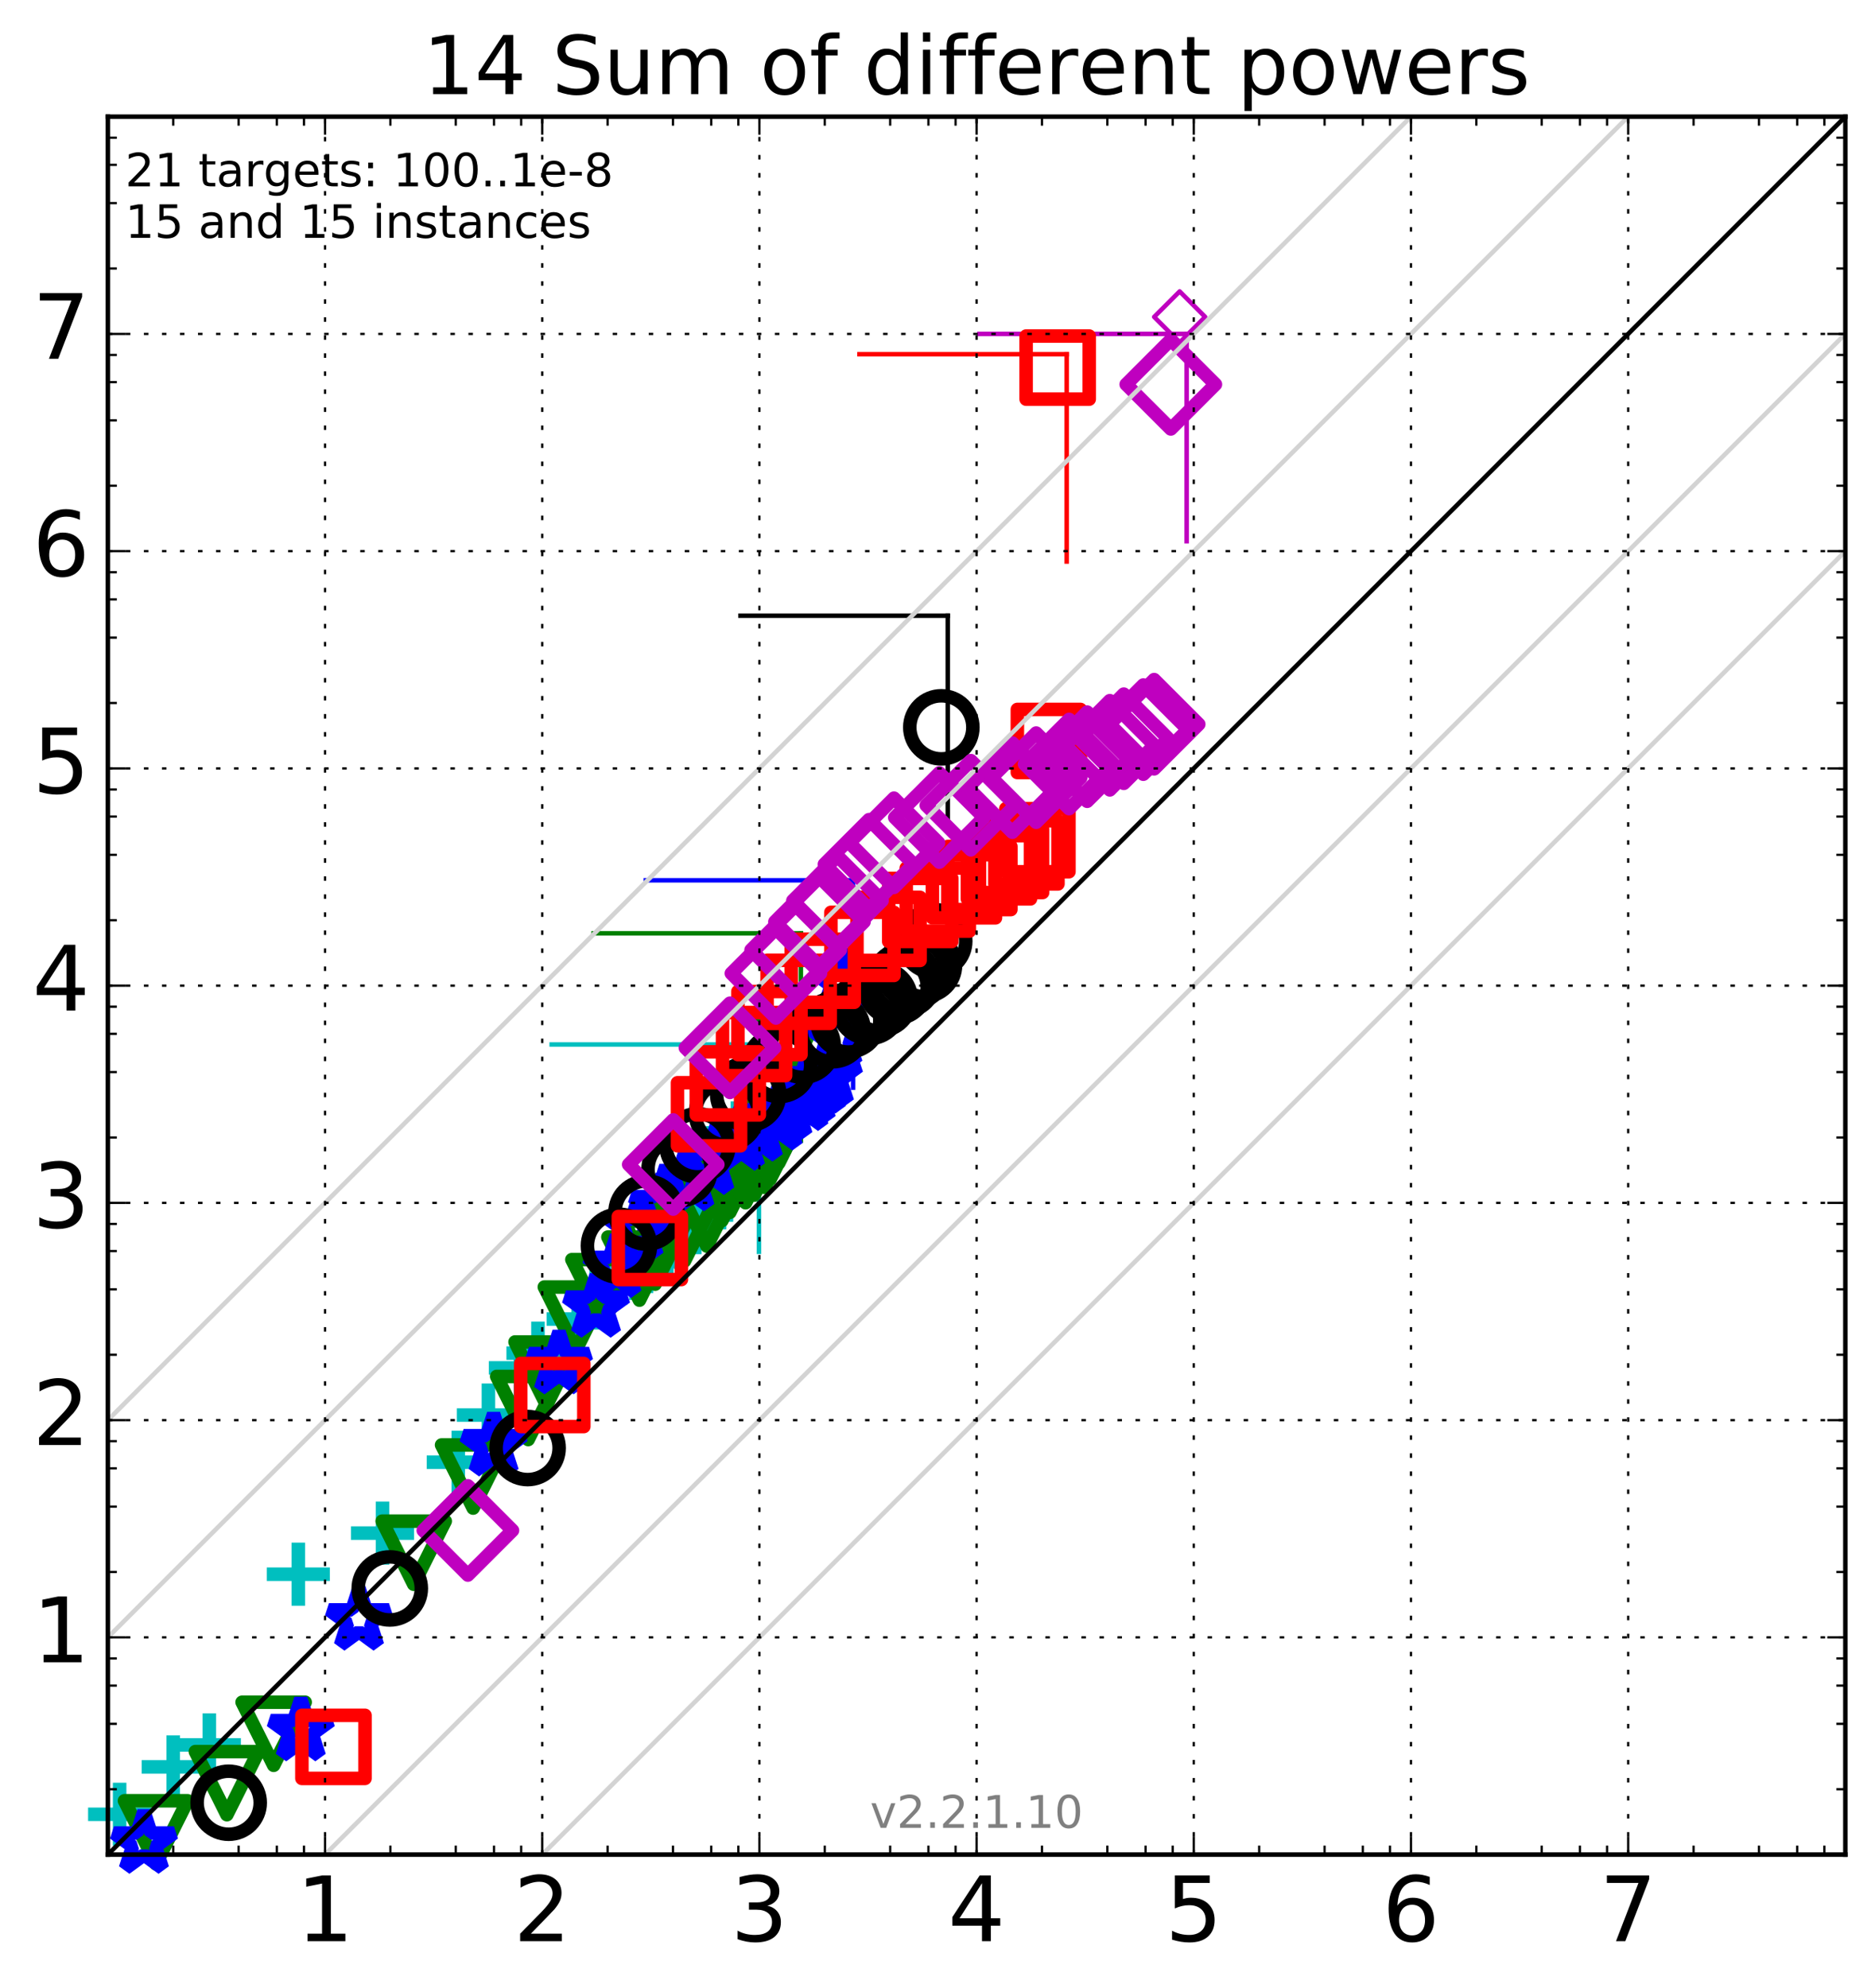 <?xml version="1.0" encoding="utf-8" standalone="no"?>
<!DOCTYPE svg PUBLIC "-//W3C//DTD SVG 1.1//EN"
  "http://www.w3.org/Graphics/SVG/1.1/DTD/svg11.dtd">
<!-- Created with matplotlib (http://matplotlib.org/) -->
<svg height="441pt" version="1.1" viewBox="0 0 416 441" width="416pt" xmlns="http://www.w3.org/2000/svg" xmlns:xlink="http://www.w3.org/1999/xlink">
 <defs>
  <style type="text/css">
*{stroke-linecap:butt;stroke-linejoin:round;stroke-miterlimit:100000;}
  </style>
 </defs>
 <g id="figure_1">
  <g id="patch_1">
   <path d="M 0 441.933 
L 416.625 441.933 
L 416.625 0 
L 0 0 
z
" style="fill:#ffffff;"/>
  </g>
  <g id="axes_1">
   <g id="patch_2">
    <path d="M 23.925 411.377 
L 409.425 411.377 
L 409.425 25.877 
L 23.925 25.877 
z
" style="fill:#ffffff;"/>
   </g>
   <g id="line2d_1">
    <path clip-path="url(#pc4bb97c687)" d="M 168.383 277.668 
L 168.383 231.686 
" style="fill:none;stroke:#00bfbf;stroke-linecap:square;"/>
   </g>
   <g id="line2d_2">
    <path clip-path="url(#pc4bb97c687)" d="M 122.4 231.686 
L 168.383 231.686 
" style="fill:none;stroke:#00bfbf;stroke-linecap:square;"/>
   </g>
   <g id="line2d_3">
    <path clip-path="url(#pc4bb97c687)" d="M 177.686 253.005 
L 177.686 207.022 
" style="fill:none;stroke:#008000;stroke-linecap:square;"/>
   </g>
   <g id="line2d_4">
    <path clip-path="url(#pc4bb97c687)" d="M 131.704 207.022 
L 177.686 207.022 
" style="fill:none;stroke:#008000;stroke-linecap:square;"/>
   </g>
   <g id="line2d_5">
    <path clip-path="url(#pc4bb97c687)" d="M 189.274 241.243 
L 189.274 195.261 
" style="fill:none;stroke:#0000ff;stroke-linecap:square;"/>
   </g>
   <g id="line2d_6">
    <path clip-path="url(#pc4bb97c687)" d="M 143.291 195.261 
L 189.274 195.261 
" style="fill:none;stroke:#0000ff;stroke-linecap:square;"/>
   </g>
   <g id="line2d_7">
    <path clip-path="url(#pc4bb97c687)" d="M 210.28 182.554 
L 210.28 136.571 
" style="fill:none;stroke:#000000;stroke-linecap:square;"/>
   </g>
   <g id="line2d_8">
    <path clip-path="url(#pc4bb97c687)" d="M 164.298 136.571 
L 210.28 136.571 
" style="fill:none;stroke:#000000;stroke-linecap:square;"/>
   </g>
   <g id="line2d_9">
    <path clip-path="url(#pc4bb97c687)" d="M 236.668 124.553 
L 236.668 78.57 
" style="fill:none;stroke:#ff0000;stroke-linecap:square;"/>
   </g>
   <g id="line2d_10">
    <path clip-path="url(#pc4bb97c687)" d="M 190.686 78.57 
L 236.668 78.57 
" style="fill:none;stroke:#ff0000;stroke-linecap:square;"/>
   </g>
   <g id="line2d_11">
    <path clip-path="url(#pc4bb97c687)" d="M 263.281 120.047 
L 263.281 74.065 
" style="fill:none;stroke:#bf00bf;stroke-linecap:square;"/>
   </g>
   <g id="line2d_12">
    <path clip-path="url(#pc4bb97c687)" d="M 217.298 74.065 
L 263.281 74.065 
" style="fill:none;stroke:#bf00bf;stroke-linecap:square;"/>
   </g>
   <g id="line2d_13">
    <defs>
     <path d="M -7 0 
L 7 0 
M 0 7 
L 0 -7 
" id="m7f1af85eda" style="stroke:#00bfbf;stroke-width:3.0;"/>
    </defs>
    <g>
     <use style="fill:none;stroke:#00bfbf;stroke-width:3.0;" x="26.544" xlink:href="#m7f1af85eda" y="402.432"/>
     <use style="fill:none;stroke:#00bfbf;stroke-width:3.0;" x="38.431" xlink:href="#m7f1af85eda" y="391.924"/>
     <use style="fill:none;stroke:#00bfbf;stroke-width:3.0;" x="46.446" xlink:href="#m7f1af85eda" y="387.035"/>
     <use style="fill:none;stroke:#00bfbf;stroke-width:3.0;" x="66.185" xlink:href="#m7f1af85eda" y="349.178"/>
     <use style="fill:none;stroke:#00bfbf;stroke-width:3.0;" x="84.873" xlink:href="#m7f1af85eda" y="340.059"/>
     <use style="fill:none;stroke:#00bfbf;stroke-width:3.0;" x="101.675" xlink:href="#m7f1af85eda" y="324.342"/>
     <use style="fill:none;stroke:#00bfbf;stroke-width:3.0;" x="108.364" xlink:href="#m7f1af85eda" y="313.875"/>
     <use style="fill:none;stroke:#00bfbf;stroke-width:3.0;" x="115.455" xlink:href="#m7f1af85eda" y="303.411"/>
     <use style="fill:none;stroke:#00bfbf;stroke-width:3.0;" x="119.358" xlink:href="#m7f1af85eda" y="300.144"/>
     <use style="fill:none;stroke:#00bfbf;stroke-width:3.0;" x="128.267" xlink:href="#m7f1af85eda" y="292.581"/>
     <use style="fill:none;stroke:#00bfbf;stroke-width:3.0;" x="132.257" xlink:href="#m7f1af85eda" y="287.907"/>
     <use style="fill:none;stroke:#00bfbf;stroke-width:3.0;" x="141.076" xlink:href="#m7f1af85eda" y="281.343"/>
     <use style="fill:none;stroke:#00bfbf;stroke-width:3.0;" x="143.44" xlink:href="#m7f1af85eda" y="279.816"/>
     <use style="fill:none;stroke:#00bfbf;stroke-width:3.0;" x="147.946" xlink:href="#m7f1af85eda" y="275.976"/>
     <use style="fill:none;stroke:#00bfbf;stroke-width:3.0;" x="151.032" xlink:href="#m7f1af85eda" y="274.491"/>
     <use style="fill:none;stroke:#00bfbf;stroke-width:3.0;" x="154.146" xlink:href="#m7f1af85eda" y="271.188"/>
     <use style="fill:none;stroke:#00bfbf;stroke-width:3.0;" x="155.675" xlink:href="#m7f1af85eda" y="269.504"/>
     <use style="fill:none;stroke:#00bfbf;stroke-width:3.0;" x="158.609" xlink:href="#m7f1af85eda" y="265.82"/>
     <use style="fill:none;stroke:#00bfbf;stroke-width:3.0;" x="160.156" xlink:href="#m7f1af85eda" y="263.449"/>
     <use style="fill:none;stroke:#00bfbf;stroke-width:3.0;" x="161.919" xlink:href="#m7f1af85eda" y="260.406"/>
     <use style="fill:none;stroke:#00bfbf;stroke-width:3.0;" x="163.613" xlink:href="#m7f1af85eda" y="251.294"/>
    </g>
   </g>
   <g id="line2d_14">
    <defs>
     <path d="M -0 7 
L 7 -7 
L -7 -7 
z
" id="m3a12e4a5fd" style="stroke:#008000;stroke-linejoin:miter;stroke-width:3.0;"/>
    </defs>
    <g>
     <use style="fill:none;stroke:#008000;stroke-linejoin:miter;stroke-width:3.0;" x="34.615" xlink:href="#m3a12e4a5fd" y="406.43"/>
     <use style="fill:none;stroke:#008000;stroke-linejoin:miter;stroke-width:3.0;" x="50.341" xlink:href="#m3a12e4a5fd" y="395.521"/>
     <use style="fill:none;stroke:#008000;stroke-linejoin:miter;stroke-width:3.0;" x="60.713" xlink:href="#m3a12e4a5fd" y="384.57"/>
     <use style="fill:none;stroke:#008000;stroke-linejoin:miter;stroke-width:3.0;" x="91.785" xlink:href="#m3a12e4a5fd" y="344.408"/>
     <use style="fill:none;stroke:#008000;stroke-linejoin:miter;stroke-width:3.0;" x="104.969" xlink:href="#m3a12e4a5fd" y="327.513"/>
     <use style="fill:none;stroke:#008000;stroke-linejoin:miter;stroke-width:3.0;" x="117.192" xlink:href="#m3a12e4a5fd" y="312.309"/>
     <use style="fill:none;stroke:#008000;stroke-linejoin:miter;stroke-width:3.0;" x="121.268" xlink:href="#m3a12e4a5fd" y="304.666"/>
     <use style="fill:none;stroke:#008000;stroke-linejoin:miter;stroke-width:3.0;" x="127.766" xlink:href="#m3a12e4a5fd" y="292.481"/>
     <use style="fill:none;stroke:#008000;stroke-linejoin:miter;stroke-width:3.0;" x="133.879" xlink:href="#m3a12e4a5fd" y="286.395"/>
     <use style="fill:none;stroke:#008000;stroke-linejoin:miter;stroke-width:3.0;" x="141.872" xlink:href="#m3a12e4a5fd" y="281.396"/>
     <use style="fill:none;stroke:#008000;stroke-linejoin:miter;stroke-width:3.0;" x="145.349" xlink:href="#m3a12e4a5fd" y="277.838"/>
     <use style="fill:none;stroke:#008000;stroke-linejoin:miter;stroke-width:3.0;" x="151.869" xlink:href="#m3a12e4a5fd" y="272.7"/>
     <use style="fill:none;stroke:#008000;stroke-linejoin:miter;stroke-width:3.0;" x="156.841" xlink:href="#m3a12e4a5fd" y="269.404"/>
     <use style="fill:none;stroke:#008000;stroke-linejoin:miter;stroke-width:3.0;" x="160.167" xlink:href="#m3a12e4a5fd" y="263.754"/>
     <use style="fill:none;stroke:#008000;stroke-linejoin:miter;stroke-width:3.0;" x="161.932" xlink:href="#m3a12e4a5fd" y="261.922"/>
     <use style="fill:none;stroke:#008000;stroke-linejoin:miter;stroke-width:3.0;" x="165.423" xlink:href="#m3a12e4a5fd" y="259.782"/>
     <use style="fill:none;stroke:#008000;stroke-linejoin:miter;stroke-width:3.0;" x="167.339" xlink:href="#m3a12e4a5fd" y="258.104"/>
     <use style="fill:none;stroke:#008000;stroke-linejoin:miter;stroke-width:3.0;" x="169.667" xlink:href="#m3a12e4a5fd" y="256.365"/>
     <use style="fill:none;stroke:#008000;stroke-linejoin:miter;stroke-width:3.0;" x="170.883" xlink:href="#m3a12e4a5fd" y="254.56"/>
     <use style="fill:none;stroke:#008000;stroke-linejoin:miter;stroke-width:3.0;" x="172.81" xlink:href="#m3a12e4a5fd" y="250.939"/>
     <use style="fill:none;stroke:#008000;stroke-linejoin:miter;stroke-width:3.0;" x="174.095" xlink:href="#m3a12e4a5fd" y="233.212"/>
    </g>
   </g>
   <g id="line2d_15">
    <defs>
     <path d="M 0 -7 
L -1.572 -2.163 
L -6.657 -2.163 
L -2.543 0.826 
L -4.114 5.663 
L -0 2.674 
L 4.114 5.663 
L 2.543 0.826 
L 6.657 -2.163 
L 1.572 -2.163 
z
" id="m9eee120841" style="stroke:#0000ff;stroke-linejoin:bevel;stroke-width:3.0;"/>
    </defs>
    <g>
     <use style="fill:none;stroke:#0000ff;stroke-linejoin:bevel;stroke-width:3.0;" x="31.94" xlink:href="#m9eee120841" y="408.758"/>
     <use style="fill:none;stroke:#0000ff;stroke-linejoin:bevel;stroke-width:3.0;" x="66.733" xlink:href="#m9eee120841" y="383.809"/>
     <use style="fill:none;stroke:#0000ff;stroke-linejoin:bevel;stroke-width:3.0;" x="79.646" xlink:href="#m9eee120841" y="359.258"/>
     <use style="fill:none;stroke:#0000ff;stroke-linejoin:bevel;stroke-width:3.0;" x="109.516" xlink:href="#m9eee120841" y="320.617"/>
     <use style="fill:none;stroke:#0000ff;stroke-linejoin:bevel;stroke-width:3.0;" x="124.034" xlink:href="#m9eee120841" y="302.401"/>
     <use style="fill:none;stroke:#0000ff;stroke-linejoin:bevel;stroke-width:3.0;" x="132.241" xlink:href="#m9eee120841" y="289.856"/>
     <use style="fill:none;stroke:#0000ff;stroke-linejoin:bevel;stroke-width:3.0;" x="136.775" xlink:href="#m9eee120841" y="281.049"/>
     <use style="fill:none;stroke:#0000ff;stroke-linejoin:bevel;stroke-width:3.0;" x="141.667" xlink:href="#m9eee120841" y="272.648"/>
     <use style="fill:none;stroke:#0000ff;stroke-linejoin:bevel;stroke-width:3.0;" x="146.877" xlink:href="#m9eee120841" y="267.609"/>
     <use style="fill:none;stroke:#0000ff;stroke-linejoin:bevel;stroke-width:3.0;" x="152.958" xlink:href="#m9eee120841" y="261.814"/>
     <use style="fill:none;stroke:#0000ff;stroke-linejoin:bevel;stroke-width:3.0;" x="157.37" xlink:href="#m9eee120841" y="258.176"/>
     <use style="fill:none;stroke:#0000ff;stroke-linejoin:bevel;stroke-width:3.0;" x="164.174" xlink:href="#m9eee120841" y="252.818"/>
     <use style="fill:none;stroke:#0000ff;stroke-linejoin:bevel;stroke-width:3.0;" x="168.137" xlink:href="#m9eee120841" y="250.78"/>
     <use style="fill:none;stroke:#0000ff;stroke-linejoin:bevel;stroke-width:3.0;" x="172.554" xlink:href="#m9eee120841" y="248.313"/>
     <use style="fill:none;stroke:#0000ff;stroke-linejoin:bevel;stroke-width:3.0;" x="174.706" xlink:href="#m9eee120841" y="245.904"/>
     <use style="fill:none;stroke:#0000ff;stroke-linejoin:bevel;stroke-width:3.0;" x="178.255" xlink:href="#m9eee120841" y="243.989"/>
     <use style="fill:none;stroke:#0000ff;stroke-linejoin:bevel;stroke-width:3.0;" x="179.858" xlink:href="#m9eee120841" y="242.337"/>
     <use style="fill:none;stroke:#0000ff;stroke-linejoin:bevel;stroke-width:3.0;" x="182.113" xlink:href="#m9eee120841" y="240.114"/>
     <use style="fill:none;stroke:#0000ff;stroke-linejoin:bevel;stroke-width:3.0;" x="183.917" xlink:href="#m9eee120841" y="238.657"/>
     <use style="fill:none;stroke:#0000ff;stroke-linejoin:bevel;stroke-width:3.0;" x="185.79" xlink:href="#m9eee120841" y="230.076"/>
     <use style="fill:none;stroke:#0000ff;stroke-linejoin:bevel;stroke-width:3.0;" x="186.913" xlink:href="#m9eee120841" y="217.8"/>
    </g>
   </g>
   <g id="line2d_16">
    <defs>
     <path d="M 0 7 
C 1.856 7 3.637 6.262 4.95 4.95 
C 6.262 3.637 7 1.856 7 0 
C 7 -1.856 6.262 -3.637 4.95 -4.95 
C 3.637 -6.262 1.856 -7 0 -7 
C -1.856 -7 -3.637 -6.262 -4.95 -4.95 
C -6.262 -3.637 -7 -1.856 -7 0 
C -7 1.856 -6.262 3.637 -4.95 4.95 
C -3.637 6.262 -1.856 7 0 7 
z
" id="ma5c3a6179b" style="stroke:#000000;stroke-width:3.0;"/>
    </defs>
    <g>
     <use style="fill:none;stroke:#000000;stroke-width:3.0;" x="50.732" xlink:href="#ma5c3a6179b" y="399.866"/>
     <use style="fill:none;stroke:#000000;stroke-width:3.0;" x="86.478" xlink:href="#ma5c3a6179b" y="352.333"/>
     <use style="fill:none;stroke:#000000;stroke-width:3.0;" x="117.062" xlink:href="#ma5c3a6179b" y="321.191"/>
     <use style="fill:none;stroke:#000000;stroke-width:3.0;" x="137.327" xlink:href="#ma5c3a6179b" y="276.321"/>
     <use style="fill:none;stroke:#000000;stroke-width:3.0;" x="143.426" xlink:href="#ma5c3a6179b" y="268.965"/>
     <use style="fill:none;stroke:#000000;stroke-width:3.0;" x="150.78" xlink:href="#ma5c3a6179b" y="259.344"/>
     <use style="fill:none;stroke:#000000;stroke-width:3.0;" x="154.751" xlink:href="#ma5c3a6179b" y="254.047"/>
     <use style="fill:none;stroke:#000000;stroke-width:3.0;" x="161.269" xlink:href="#ma5c3a6179b" y="246.988"/>
     <use style="fill:none;stroke:#000000;stroke-width:3.0;" x="165.992" xlink:href="#ma5c3a6179b" y="242.639"/>
     <use style="fill:none;stroke:#000000;stroke-width:3.0;" x="172.875" xlink:href="#ma5c3a6179b" y="236.245"/>
     <use style="fill:none;stroke:#000000;stroke-width:3.0;" x="178.107" xlink:href="#ma5c3a6179b" y="231.979"/>
     <use style="fill:none;stroke:#000000;stroke-width:3.0;" x="184.753" xlink:href="#ma5c3a6179b" y="228.518"/>
     <use style="fill:none;stroke:#000000;stroke-width:3.0;" x="188.2" xlink:href="#ma5c3a6179b" y="226.352"/>
     <use style="fill:none;stroke:#000000;stroke-width:3.0;" x="192.82" xlink:href="#ma5c3a6179b" y="223.371"/>
     <use style="fill:none;stroke:#000000;stroke-width:3.0;" x="195.204" xlink:href="#ma5c3a6179b" y="221.695"/>
     <use style="fill:none;stroke:#000000;stroke-width:3.0;" x="198.728" xlink:href="#ma5c3a6179b" y="218.952"/>
     <use style="fill:none;stroke:#000000;stroke-width:3.0;" x="200.619" xlink:href="#ma5c3a6179b" y="217.421"/>
     <use style="fill:none;stroke:#000000;stroke-width:3.0;" x="202.788" xlink:href="#ma5c3a6179b" y="215.47"/>
     <use style="fill:none;stroke:#000000;stroke-width:3.0;" x="205.01" xlink:href="#ma5c3a6179b" y="214.065"/>
     <use style="fill:none;stroke:#000000;stroke-width:3.0;" x="207.275" xlink:href="#ma5c3a6179b" y="208.747"/>
     <use style="fill:none;stroke:#000000;stroke-width:3.0;" x="208.848" xlink:href="#ma5c3a6179b" y="161.334"/>
    </g>
   </g>
   <g id="line2d_17">
    <defs>
     <path d="M -7 7 
L 7 7 
L 7 -7 
L -7 -7 
z
" id="m4dfc51aae3" style="stroke:#ff0000;stroke-linejoin:miter;stroke-width:3.0;"/>
    </defs>
    <g>
     <use style="fill:none;stroke:#ff0000;stroke-linejoin:miter;stroke-width:3.0;" x="73.98" xlink:href="#m4dfc51aae3" y="387.476"/>
     <use style="fill:none;stroke:#ff0000;stroke-linejoin:miter;stroke-width:3.0;" x="122.534" xlink:href="#m4dfc51aae3" y="309.426"/>
     <use style="fill:none;stroke:#ff0000;stroke-linejoin:miter;stroke-width:3.0;" x="144.179" xlink:href="#m4dfc51aae3" y="276.826"/>
     <use style="fill:none;stroke:#ff0000;stroke-linejoin:miter;stroke-width:3.0;" x="157.315" xlink:href="#m4dfc51aae3" y="247.16"/>
     <use style="fill:none;stroke:#ff0000;stroke-linejoin:miter;stroke-width:3.0;" x="161.479" xlink:href="#m4dfc51aae3" y="240.315"/>
     <use style="fill:none;stroke:#ff0000;stroke-linejoin:miter;stroke-width:3.0;" x="167.305" xlink:href="#m4dfc51aae3" y="231.587"/>
     <use style="fill:none;stroke:#ff0000;stroke-linejoin:miter;stroke-width:3.0;" x="170.712" xlink:href="#m4dfc51aae3" y="226.928"/>
     <use style="fill:none;stroke:#ff0000;stroke-linejoin:miter;stroke-width:3.0;" x="177.193" xlink:href="#m4dfc51aae3" y="220.009"/>
     <use style="fill:none;stroke:#ff0000;stroke-linejoin:miter;stroke-width:3.0;" x="182.54" xlink:href="#m4dfc51aae3" y="215.317"/>
     <use style="fill:none;stroke:#ff0000;stroke-linejoin:miter;stroke-width:3.0;" x="191.343" xlink:href="#m4dfc51aae3" y="209.367"/>
     <use style="fill:none;stroke:#ff0000;stroke-linejoin:miter;stroke-width:3.0;" x="197.134" xlink:href="#m4dfc51aae3" y="206.033"/>
     <use style="fill:none;stroke:#ff0000;stroke-linejoin:miter;stroke-width:3.0;" x="204.18" xlink:href="#m4dfc51aae3" y="201.841"/>
     <use style="fill:none;stroke:#ff0000;stroke-linejoin:miter;stroke-width:3.0;" x="208.066" xlink:href="#m4dfc51aae3" y="199.545"/>
     <use style="fill:none;stroke:#ff0000;stroke-linejoin:miter;stroke-width:3.0;" x="213.868" xlink:href="#m4dfc51aae3" y="196.594"/>
     <use style="fill:none;stroke:#ff0000;stroke-linejoin:miter;stroke-width:3.0;" x="217.284" xlink:href="#m4dfc51aae3" y="194.749"/>
     <use style="fill:none;stroke:#ff0000;stroke-linejoin:miter;stroke-width:3.0;" x="221.631" xlink:href="#m4dfc51aae3" y="192.38"/>
     <use style="fill:none;stroke:#ff0000;stroke-linejoin:miter;stroke-width:3.0;" x="224.322" xlink:href="#m4dfc51aae3" y="190.979"/>
     <use style="fill:none;stroke:#ff0000;stroke-linejoin:miter;stroke-width:3.0;" x="227.73" xlink:href="#m4dfc51aae3" y="189.06"/>
     <use style="fill:none;stroke:#ff0000;stroke-linejoin:miter;stroke-width:3.0;" x="230.167" xlink:href="#m4dfc51aae3" y="186.357"/>
     <use style="fill:none;stroke:#ff0000;stroke-linejoin:miter;stroke-width:3.0;" x="232.717" xlink:href="#m4dfc51aae3" y="164.36"/>
     <use style="fill:none;stroke:#ff0000;stroke-linejoin:miter;stroke-width:3.0;" x="234.661" xlink:href="#m4dfc51aae3" y="81.542"/>
    </g>
   </g>
   <g id="line2d_18">
    <defs>
     <path d="M -0 9.899 
L 9.899 0 
L 0 -9.899 
L -9.899 -0 
z
" id="mebc105602f" style="stroke:#bf00bf;stroke-linejoin:miter;stroke-width:3.0;"/>
    </defs>
    <g>
     <use style="fill:none;stroke:#bf00bf;stroke-linejoin:miter;stroke-width:3.0;" x="103.805" xlink:href="#mebc105602f" y="339.467"/>
     <use style="fill:none;stroke:#bf00bf;stroke-linejoin:miter;stroke-width:3.0;" x="149.371" xlink:href="#mebc105602f" y="258.303"/>
     <use style="fill:none;stroke:#bf00bf;stroke-linejoin:miter;stroke-width:3.0;" x="161.949" xlink:href="#mebc105602f" y="232.414"/>
     <use style="fill:none;stroke:#bf00bf;stroke-linejoin:miter;stroke-width:3.0;" x="172.155" xlink:href="#mebc105602f" y="215.903"/>
     <use style="fill:none;stroke:#bf00bf;stroke-linejoin:miter;stroke-width:3.0;" x="176.53" xlink:href="#mebc105602f" y="210.717"/>
     <use style="fill:none;stroke:#bf00bf;stroke-linejoin:miter;stroke-width:3.0;" x="181.813" xlink:href="#mebc105602f" y="204.463"/>
     <use style="fill:none;stroke:#bf00bf;stroke-linejoin:miter;stroke-width:3.0;" x="185.803" xlink:href="#mebc105602f" y="199.782"/>
     <use style="fill:none;stroke:#bf00bf;stroke-linejoin:miter;stroke-width:3.0;" x="192.803" xlink:href="#mebc105602f" y="191.697"/>
     <use style="fill:none;stroke:#bf00bf;stroke-linejoin:miter;stroke-width:3.0;" x="198.343" xlink:href="#mebc105602f" y="186.941"/>
     <use style="fill:none;stroke:#bf00bf;stroke-linejoin:miter;stroke-width:3.0;" x="208.408" xlink:href="#mebc105602f" y="181.341"/>
     <use style="fill:none;stroke:#bf00bf;stroke-linejoin:miter;stroke-width:3.0;" x="215.401" xlink:href="#mebc105602f" y="178.614"/>
     <use style="fill:none;stroke:#bf00bf;stroke-linejoin:miter;stroke-width:3.0;" x="224.598" xlink:href="#mebc105602f" y="174.696"/>
     <use style="fill:none;stroke:#bf00bf;stroke-linejoin:miter;stroke-width:3.0;" x="229.891" xlink:href="#mebc105602f" y="172.498"/>
     <use style="fill:none;stroke:#bf00bf;stroke-linejoin:miter;stroke-width:3.0;" x="237.2" xlink:href="#mebc105602f" y="169.47"/>
     <use style="fill:none;stroke:#bf00bf;stroke-linejoin:miter;stroke-width:3.0;" x="241.206" xlink:href="#mebc105602f" y="167.837"/>
     <use style="fill:none;stroke:#bf00bf;stroke-linejoin:miter;stroke-width:3.0;" x="246.234" xlink:href="#mebc105602f" y="165.31"/>
     <use style="fill:none;stroke:#bf00bf;stroke-linejoin:miter;stroke-width:3.0;" x="249.331" xlink:href="#mebc105602f" y="163.86"/>
     <use style="fill:none;stroke:#bf00bf;stroke-linejoin:miter;stroke-width:3.0;" x="253.664" xlink:href="#mebc105602f" y="161.836"/>
     <use style="fill:none;stroke:#bf00bf;stroke-linejoin:miter;stroke-width:3.0;" x="256.066" xlink:href="#mebc105602f" y="160.641"/>
     <use style="fill:none;stroke:#bf00bf;stroke-linejoin:miter;stroke-width:3.0;" x="259.767" xlink:href="#mebc105602f" y="85.257"/>
    </g>
   </g>
   <g id="line2d_19">
    <defs>
     <path d="M -0 5.657 
L 5.657 0 
L 0 -5.657 
L -5.657 -0 
z
" id="me15e0759f5" style="stroke:#bf00bf;stroke-linejoin:miter;"/>
    </defs>
    <g>
     <use style="fill:none;stroke:#bf00bf;stroke-linejoin:miter;" x="261.727" xlink:href="#me15e0759f5" y="70.296"/>
    </g>
   </g>
   <g id="line2d_20">
    <path clip-path="url(#pc4bb97c687)" d="M 23.925 411.377 
L 409.425 25.877 
" style="fill:none;stroke:#000000;stroke-linecap:square;"/>
   </g>
   <g id="line2d_21">
    <path clip-path="url(#pc4bb97c687)" d="M 72.112 411.377 
L 417.625 65.865 
" style="fill:none;stroke:#d3d3d3;stroke-linecap:square;"/>
   </g>
   <g id="line2d_22">
    <path clip-path="url(#pc4bb97c687)" d="M 120.3 411.377 
L 417.625 114.052 
" style="fill:none;stroke:#d3d3d3;stroke-linecap:square;"/>
   </g>
   <g id="line2d_23">
    <path clip-path="url(#pc4bb97c687)" d="M 23.925 363.19 
L 388.115 -1 
" style="fill:none;stroke:#d3d3d3;stroke-linecap:square;"/>
   </g>
   <g id="line2d_24">
    <path clip-path="url(#pc4bb97c687)" d="M 23.925 315.002 
L 339.927 -1 
" style="fill:none;stroke:#d3d3d3;stroke-linecap:square;"/>
   </g>
   <g id="patch_3">
    <path d="M 23.925 25.877 
L 409.425 25.877 
" style="fill:none;stroke:#000000;stroke-linecap:square;stroke-linejoin:miter;"/>
   </g>
   <g id="patch_4">
    <path d="M 409.425 411.377 
L 409.425 25.877 
" style="fill:none;stroke:#000000;stroke-linecap:square;stroke-linejoin:miter;"/>
   </g>
   <g id="patch_5">
    <path d="M 23.925 411.377 
L 409.425 411.377 
" style="fill:none;stroke:#000000;stroke-linecap:square;stroke-linejoin:miter;"/>
   </g>
   <g id="patch_6">
    <path d="M 23.925 411.377 
L 23.925 25.877 
" style="fill:none;stroke:#000000;stroke-linecap:square;stroke-linejoin:miter;"/>
   </g>
   <g id="matplotlib.axis_1">
    <g id="xtick_1">
     <g id="line2d_25">
      <path clip-path="url(#pc4bb97c687)" d="M 72.112 411.377 
L 72.112 25.877 
" style="fill:none;stroke:#000000;stroke-dasharray:1,3;stroke-dashoffset:0.0;stroke-width:0.5;"/>
     </g>
     <g id="line2d_26">
      <defs>
       <path d="M 0 0 
L 0 -4 
" id="mb62b83d876" style="stroke:#000000;stroke-width:0.5;"/>
      </defs>
      <g>
       <use style="stroke:#000000;stroke-width:0.5;" x="72.113" xlink:href="#mb62b83d876" y="411.377"/>
      </g>
     </g>
     <g id="line2d_27">
      <defs>
       <path d="M 0 0 
L 0 4 
" id="m29e9b0978c" style="stroke:#000000;stroke-width:0.5;"/>
      </defs>
      <g>
       <use style="stroke:#000000;stroke-width:0.5;" x="72.113" xlink:href="#m29e9b0978c" y="25.877"/>
      </g>
     </g>
     <g id="text_1">
      <!-- 1 -->
      <defs>
       <path d="M 12.406 8.297 
L 28.516 8.297 
L 28.516 63.922 
L 10.984 60.406 
L 10.984 69.391 
L 28.422 72.906 
L 38.281 72.906 
L 38.281 8.297 
L 54.391 8.297 
L 54.391 0 
L 12.406 0 
z
" id="BitstreamVeraSans-Roman-31"/>
      </defs>
      <g transform="translate(65.75 430.574)scale(0.2 -0.2)">
       <use xlink:href="#BitstreamVeraSans-Roman-31"/>
      </g>
     </g>
    </g>
    <g id="xtick_2">
     <g id="line2d_28">
      <path clip-path="url(#pc4bb97c687)" d="M 120.3 411.377 
L 120.3 25.877 
" style="fill:none;stroke:#000000;stroke-dasharray:1,3;stroke-dashoffset:0.0;stroke-width:0.5;"/>
     </g>
     <g id="line2d_29">
      <g>
       <use style="stroke:#000000;stroke-width:0.5;" x="120.3" xlink:href="#mb62b83d876" y="411.377"/>
      </g>
     </g>
     <g id="line2d_30">
      <g>
       <use style="stroke:#000000;stroke-width:0.5;" x="120.3" xlink:href="#m29e9b0978c" y="25.877"/>
      </g>
     </g>
     <g id="text_2">
      <!-- 2 -->
      <defs>
       <path d="M 19.188 8.297 
L 53.609 8.297 
L 53.609 0 
L 7.328 0 
L 7.328 8.297 
Q 12.938 14.109 22.625 23.891 
Q 32.328 33.688 34.812 36.531 
Q 39.547 41.844 41.422 45.531 
Q 43.312 49.219 43.312 52.781 
Q 43.312 58.594 39.234 62.25 
Q 35.156 65.922 28.609 65.922 
Q 23.969 65.922 18.812 64.312 
Q 13.672 62.703 7.812 59.422 
L 7.812 69.391 
Q 13.766 71.781 18.938 73 
Q 24.125 74.219 28.422 74.219 
Q 39.75 74.219 46.484 68.547 
Q 53.219 62.891 53.219 53.422 
Q 53.219 48.922 51.531 44.891 
Q 49.859 40.875 45.406 35.406 
Q 44.188 33.984 37.641 27.219 
Q 31.109 20.453 19.188 8.297 
" id="BitstreamVeraSans-Roman-32"/>
      </defs>
      <g transform="translate(113.938 430.574)scale(0.2 -0.2)">
       <use xlink:href="#BitstreamVeraSans-Roman-32"/>
      </g>
     </g>
    </g>
    <g id="xtick_3">
     <g id="line2d_31">
      <path clip-path="url(#pc4bb97c687)" d="M 168.488 411.377 
L 168.488 25.877 
" style="fill:none;stroke:#000000;stroke-dasharray:1,3;stroke-dashoffset:0.0;stroke-width:0.5;"/>
     </g>
     <g id="line2d_32">
      <g>
       <use style="stroke:#000000;stroke-width:0.5;" x="168.488" xlink:href="#mb62b83d876" y="411.377"/>
      </g>
     </g>
     <g id="line2d_33">
      <g>
       <use style="stroke:#000000;stroke-width:0.5;" x="168.488" xlink:href="#m29e9b0978c" y="25.877"/>
      </g>
     </g>
     <g id="text_3">
      <!-- 3 -->
      <defs>
       <path d="M 40.578 39.312 
Q 47.656 37.797 51.625 33 
Q 55.609 28.219 55.609 21.188 
Q 55.609 10.406 48.188 4.484 
Q 40.766 -1.422 27.094 -1.422 
Q 22.516 -1.422 17.656 -0.516 
Q 12.797 0.391 7.625 2.203 
L 7.625 11.719 
Q 11.719 9.328 16.594 8.109 
Q 21.484 6.891 26.812 6.891 
Q 36.078 6.891 40.938 10.547 
Q 45.797 14.203 45.797 21.188 
Q 45.797 27.641 41.281 31.266 
Q 36.766 34.906 28.719 34.906 
L 20.219 34.906 
L 20.219 43.016 
L 29.109 43.016 
Q 36.375 43.016 40.234 45.922 
Q 44.094 48.828 44.094 54.297 
Q 44.094 59.906 40.109 62.906 
Q 36.141 65.922 28.719 65.922 
Q 24.656 65.922 20.016 65.031 
Q 15.375 64.156 9.812 62.312 
L 9.812 71.094 
Q 15.438 72.656 20.344 73.438 
Q 25.25 74.219 29.594 74.219 
Q 40.828 74.219 47.359 69.109 
Q 53.906 64.016 53.906 55.328 
Q 53.906 49.266 50.438 45.094 
Q 46.969 40.922 40.578 39.312 
" id="BitstreamVeraSans-Roman-33"/>
      </defs>
      <g transform="translate(162.125 430.574)scale(0.2 -0.2)">
       <use xlink:href="#BitstreamVeraSans-Roman-33"/>
      </g>
     </g>
    </g>
    <g id="xtick_4">
     <g id="line2d_34">
      <path clip-path="url(#pc4bb97c687)" d="M 216.675 411.377 
L 216.675 25.877 
" style="fill:none;stroke:#000000;stroke-dasharray:1,3;stroke-dashoffset:0.0;stroke-width:0.5;"/>
     </g>
     <g id="line2d_35">
      <g>
       <use style="stroke:#000000;stroke-width:0.5;" x="216.675" xlink:href="#mb62b83d876" y="411.377"/>
      </g>
     </g>
     <g id="line2d_36">
      <g>
       <use style="stroke:#000000;stroke-width:0.5;" x="216.675" xlink:href="#m29e9b0978c" y="25.877"/>
      </g>
     </g>
     <g id="text_4">
      <!-- 4 -->
      <defs>
       <path d="M 37.797 64.312 
L 12.891 25.391 
L 37.797 25.391 
z
M 35.203 72.906 
L 47.609 72.906 
L 47.609 25.391 
L 58.016 25.391 
L 58.016 17.188 
L 47.609 17.188 
L 47.609 0 
L 37.797 0 
L 37.797 17.188 
L 4.891 17.188 
L 4.891 26.703 
z
" id="BitstreamVeraSans-Roman-34"/>
      </defs>
      <g transform="translate(210.313 430.574)scale(0.2 -0.2)">
       <use xlink:href="#BitstreamVeraSans-Roman-34"/>
      </g>
     </g>
    </g>
    <g id="xtick_5">
     <g id="line2d_37">
      <path clip-path="url(#pc4bb97c687)" d="M 264.863 411.377 
L 264.863 25.877 
" style="fill:none;stroke:#000000;stroke-dasharray:1,3;stroke-dashoffset:0.0;stroke-width:0.5;"/>
     </g>
     <g id="line2d_38">
      <g>
       <use style="stroke:#000000;stroke-width:0.5;" x="264.863" xlink:href="#mb62b83d876" y="411.377"/>
      </g>
     </g>
     <g id="line2d_39">
      <g>
       <use style="stroke:#000000;stroke-width:0.5;" x="264.863" xlink:href="#m29e9b0978c" y="25.877"/>
      </g>
     </g>
     <g id="text_5">
      <!-- 5 -->
      <defs>
       <path d="M 10.797 72.906 
L 49.516 72.906 
L 49.516 64.594 
L 19.828 64.594 
L 19.828 46.734 
Q 21.969 47.469 24.109 47.828 
Q 26.266 48.188 28.422 48.188 
Q 40.625 48.188 47.75 41.5 
Q 54.891 34.812 54.891 23.391 
Q 54.891 11.625 47.562 5.094 
Q 40.234 -1.422 26.906 -1.422 
Q 22.312 -1.422 17.547 -0.641 
Q 12.797 0.141 7.719 1.703 
L 7.719 11.625 
Q 12.109 9.234 16.797 8.062 
Q 21.484 6.891 26.703 6.891 
Q 35.156 6.891 40.078 11.328 
Q 45.016 15.766 45.016 23.391 
Q 45.016 31 40.078 35.438 
Q 35.156 39.891 26.703 39.891 
Q 22.75 39.891 18.812 39.016 
Q 14.891 38.141 10.797 36.281 
z
" id="BitstreamVeraSans-Roman-35"/>
      </defs>
      <g transform="translate(258.5 430.574)scale(0.2 -0.2)">
       <use xlink:href="#BitstreamVeraSans-Roman-35"/>
      </g>
     </g>
    </g>
    <g id="xtick_6">
     <g id="line2d_40">
      <path clip-path="url(#pc4bb97c687)" d="M 313.05 411.377 
L 313.05 25.877 
" style="fill:none;stroke:#000000;stroke-dasharray:1,3;stroke-dashoffset:0.0;stroke-width:0.5;"/>
     </g>
     <g id="line2d_41">
      <g>
       <use style="stroke:#000000;stroke-width:0.5;" x="313.05" xlink:href="#mb62b83d876" y="411.377"/>
      </g>
     </g>
     <g id="line2d_42">
      <g>
       <use style="stroke:#000000;stroke-width:0.5;" x="313.05" xlink:href="#m29e9b0978c" y="25.877"/>
      </g>
     </g>
     <g id="text_6">
      <!-- 6 -->
      <defs>
       <path d="M 33.016 40.375 
Q 26.375 40.375 22.484 35.828 
Q 18.609 31.297 18.609 23.391 
Q 18.609 15.531 22.484 10.953 
Q 26.375 6.391 33.016 6.391 
Q 39.656 6.391 43.531 10.953 
Q 47.406 15.531 47.406 23.391 
Q 47.406 31.297 43.531 35.828 
Q 39.656 40.375 33.016 40.375 
M 52.594 71.297 
L 52.594 62.312 
Q 48.875 64.062 45.094 64.984 
Q 41.312 65.922 37.594 65.922 
Q 27.828 65.922 22.672 59.328 
Q 17.531 52.734 16.797 39.406 
Q 19.672 43.656 24.016 45.922 
Q 28.375 48.188 33.594 48.188 
Q 44.578 48.188 50.953 41.516 
Q 57.328 34.859 57.328 23.391 
Q 57.328 12.156 50.688 5.359 
Q 44.047 -1.422 33.016 -1.422 
Q 20.359 -1.422 13.672 8.266 
Q 6.984 17.969 6.984 36.375 
Q 6.984 53.656 15.188 63.938 
Q 23.391 74.219 37.203 74.219 
Q 40.922 74.219 44.703 73.484 
Q 48.484 72.75 52.594 71.297 
" id="BitstreamVeraSans-Roman-36"/>
      </defs>
      <g transform="translate(306.688 430.574)scale(0.2 -0.2)">
       <use xlink:href="#BitstreamVeraSans-Roman-36"/>
      </g>
     </g>
    </g>
    <g id="xtick_7">
     <g id="line2d_43">
      <path clip-path="url(#pc4bb97c687)" d="M 361.238 411.377 
L 361.238 25.877 
" style="fill:none;stroke:#000000;stroke-dasharray:1,3;stroke-dashoffset:0.0;stroke-width:0.5;"/>
     </g>
     <g id="line2d_44">
      <g>
       <use style="stroke:#000000;stroke-width:0.5;" x="361.238" xlink:href="#mb62b83d876" y="411.377"/>
      </g>
     </g>
     <g id="line2d_45">
      <g>
       <use style="stroke:#000000;stroke-width:0.5;" x="361.238" xlink:href="#m29e9b0978c" y="25.877"/>
      </g>
     </g>
     <g id="text_7">
      <!-- 7 -->
      <defs>
       <path d="M 8.203 72.906 
L 55.078 72.906 
L 55.078 68.703 
L 28.609 0 
L 18.312 0 
L 43.219 64.594 
L 8.203 64.594 
z
" id="BitstreamVeraSans-Roman-37"/>
      </defs>
      <g transform="translate(354.875 430.574)scale(0.2 -0.2)">
       <use xlink:href="#BitstreamVeraSans-Roman-37"/>
      </g>
     </g>
    </g>
    <g id="xtick_8">
     <g id="line2d_46">
      <defs>
       <path d="M 0 0 
L 0 -2 
" id="m3e099a0810" style="stroke:#000000;stroke-width:0.5;"/>
      </defs>
      <g>
       <use style="stroke:#000000;stroke-width:0.5;" x="38.431" xlink:href="#m3e099a0810" y="411.377"/>
      </g>
     </g>
     <g id="line2d_47">
      <defs>
       <path d="M 0 0 
L 0 2 
" id="m52920c6086" style="stroke:#000000;stroke-width:0.5;"/>
      </defs>
      <g>
       <use style="stroke:#000000;stroke-width:0.5;" x="38.431" xlink:href="#m52920c6086" y="25.877"/>
      </g>
     </g>
    </g>
    <g id="xtick_9">
     <g id="line2d_48">
      <g>
       <use style="stroke:#000000;stroke-width:0.5;" x="52.937" xlink:href="#m3e099a0810" y="411.377"/>
      </g>
     </g>
     <g id="line2d_49">
      <g>
       <use style="stroke:#000000;stroke-width:0.5;" x="52.937" xlink:href="#m52920c6086" y="25.877"/>
      </g>
     </g>
    </g>
    <g id="xtick_10">
     <g id="line2d_50">
      <g>
       <use style="stroke:#000000;stroke-width:0.5;" x="61.422" xlink:href="#m3e099a0810" y="411.377"/>
      </g>
     </g>
     <g id="line2d_51">
      <g>
       <use style="stroke:#000000;stroke-width:0.5;" x="61.422" xlink:href="#m52920c6086" y="25.877"/>
      </g>
     </g>
    </g>
    <g id="xtick_11">
     <g id="line2d_52">
      <g>
       <use style="stroke:#000000;stroke-width:0.5;" x="67.443" xlink:href="#m3e099a0810" y="411.377"/>
      </g>
     </g>
     <g id="line2d_53">
      <g>
       <use style="stroke:#000000;stroke-width:0.5;" x="67.443" xlink:href="#m52920c6086" y="25.877"/>
      </g>
     </g>
    </g>
    <g id="xtick_12">
     <g id="line2d_54">
      <g>
       <use style="stroke:#000000;stroke-width:0.5;" x="86.618" xlink:href="#m3e099a0810" y="411.377"/>
      </g>
     </g>
     <g id="line2d_55">
      <g>
       <use style="stroke:#000000;stroke-width:0.5;" x="86.618" xlink:href="#m52920c6086" y="25.877"/>
      </g>
     </g>
    </g>
    <g id="xtick_13">
     <g id="line2d_56">
      <g>
       <use style="stroke:#000000;stroke-width:0.5;" x="101.124" xlink:href="#m3e099a0810" y="411.377"/>
      </g>
     </g>
     <g id="line2d_57">
      <g>
       <use style="stroke:#000000;stroke-width:0.5;" x="101.124" xlink:href="#m52920c6086" y="25.877"/>
      </g>
     </g>
    </g>
    <g id="xtick_14">
     <g id="line2d_58">
      <g>
       <use style="stroke:#000000;stroke-width:0.5;" x="109.61" xlink:href="#m3e099a0810" y="411.377"/>
      </g>
     </g>
     <g id="line2d_59">
      <g>
       <use style="stroke:#000000;stroke-width:0.5;" x="109.61" xlink:href="#m52920c6086" y="25.877"/>
      </g>
     </g>
    </g>
    <g id="xtick_15">
     <g id="line2d_60">
      <g>
       <use style="stroke:#000000;stroke-width:0.5;" x="115.63" xlink:href="#m3e099a0810" y="411.377"/>
      </g>
     </g>
     <g id="line2d_61">
      <g>
       <use style="stroke:#000000;stroke-width:0.5;" x="115.63" xlink:href="#m52920c6086" y="25.877"/>
      </g>
     </g>
    </g>
    <g id="xtick_16">
     <g id="line2d_62">
      <g>
       <use style="stroke:#000000;stroke-width:0.5;" x="134.806" xlink:href="#m3e099a0810" y="411.377"/>
      </g>
     </g>
     <g id="line2d_63">
      <g>
       <use style="stroke:#000000;stroke-width:0.5;" x="134.806" xlink:href="#m52920c6086" y="25.877"/>
      </g>
     </g>
    </g>
    <g id="xtick_17">
     <g id="line2d_64">
      <g>
       <use style="stroke:#000000;stroke-width:0.5;" x="149.312" xlink:href="#m3e099a0810" y="411.377"/>
      </g>
     </g>
     <g id="line2d_65">
      <g>
       <use style="stroke:#000000;stroke-width:0.5;" x="149.312" xlink:href="#m52920c6086" y="25.877"/>
      </g>
     </g>
    </g>
    <g id="xtick_18">
     <g id="line2d_66">
      <g>
       <use style="stroke:#000000;stroke-width:0.5;" x="157.797" xlink:href="#m3e099a0810" y="411.377"/>
      </g>
     </g>
     <g id="line2d_67">
      <g>
       <use style="stroke:#000000;stroke-width:0.5;" x="157.797" xlink:href="#m52920c6086" y="25.877"/>
      </g>
     </g>
    </g>
    <g id="xtick_19">
     <g id="line2d_68">
      <g>
       <use style="stroke:#000000;stroke-width:0.5;" x="163.818" xlink:href="#m3e099a0810" y="411.377"/>
      </g>
     </g>
     <g id="line2d_69">
      <g>
       <use style="stroke:#000000;stroke-width:0.5;" x="163.818" xlink:href="#m52920c6086" y="25.877"/>
      </g>
     </g>
    </g>
    <g id="xtick_20">
     <g id="line2d_70">
      <g>
       <use style="stroke:#000000;stroke-width:0.5;" x="182.993" xlink:href="#m3e099a0810" y="411.377"/>
      </g>
     </g>
     <g id="line2d_71">
      <g>
       <use style="stroke:#000000;stroke-width:0.5;" x="182.993" xlink:href="#m52920c6086" y="25.877"/>
      </g>
     </g>
    </g>
    <g id="xtick_21">
     <g id="line2d_72">
      <g>
       <use style="stroke:#000000;stroke-width:0.5;" x="197.499" xlink:href="#m3e099a0810" y="411.377"/>
      </g>
     </g>
     <g id="line2d_73">
      <g>
       <use style="stroke:#000000;stroke-width:0.5;" x="197.499" xlink:href="#m52920c6086" y="25.877"/>
      </g>
     </g>
    </g>
    <g id="xtick_22">
     <g id="line2d_74">
      <g>
       <use style="stroke:#000000;stroke-width:0.5;" x="205.985" xlink:href="#m3e099a0810" y="411.377"/>
      </g>
     </g>
     <g id="line2d_75">
      <g>
       <use style="stroke:#000000;stroke-width:0.5;" x="205.985" xlink:href="#m52920c6086" y="25.877"/>
      </g>
     </g>
    </g>
    <g id="xtick_23">
     <g id="line2d_76">
      <g>
       <use style="stroke:#000000;stroke-width:0.5;" x="212.005" xlink:href="#m3e099a0810" y="411.377"/>
      </g>
     </g>
     <g id="line2d_77">
      <g>
       <use style="stroke:#000000;stroke-width:0.5;" x="212.005" xlink:href="#m52920c6086" y="25.877"/>
      </g>
     </g>
    </g>
    <g id="xtick_24">
     <g id="line2d_78">
      <g>
       <use style="stroke:#000000;stroke-width:0.5;" x="231.181" xlink:href="#m3e099a0810" y="411.377"/>
      </g>
     </g>
     <g id="line2d_79">
      <g>
       <use style="stroke:#000000;stroke-width:0.5;" x="231.181" xlink:href="#m52920c6086" y="25.877"/>
      </g>
     </g>
    </g>
    <g id="xtick_25">
     <g id="line2d_80">
      <g>
       <use style="stroke:#000000;stroke-width:0.5;" x="245.687" xlink:href="#m3e099a0810" y="411.377"/>
      </g>
     </g>
     <g id="line2d_81">
      <g>
       <use style="stroke:#000000;stroke-width:0.5;" x="245.687" xlink:href="#m52920c6086" y="25.877"/>
      </g>
     </g>
    </g>
    <g id="xtick_26">
     <g id="line2d_82">
      <g>
       <use style="stroke:#000000;stroke-width:0.5;" x="254.172" xlink:href="#m3e099a0810" y="411.377"/>
      </g>
     </g>
     <g id="line2d_83">
      <g>
       <use style="stroke:#000000;stroke-width:0.5;" x="254.172" xlink:href="#m52920c6086" y="25.877"/>
      </g>
     </g>
    </g>
    <g id="xtick_27">
     <g id="line2d_84">
      <g>
       <use style="stroke:#000000;stroke-width:0.5;" x="260.193" xlink:href="#m3e099a0810" y="411.377"/>
      </g>
     </g>
     <g id="line2d_85">
      <g>
       <use style="stroke:#000000;stroke-width:0.5;" x="260.193" xlink:href="#m52920c6086" y="25.877"/>
      </g>
     </g>
    </g>
    <g id="xtick_28">
     <g id="line2d_86">
      <g>
       <use style="stroke:#000000;stroke-width:0.5;" x="279.368" xlink:href="#m3e099a0810" y="411.377"/>
      </g>
     </g>
     <g id="line2d_87">
      <g>
       <use style="stroke:#000000;stroke-width:0.5;" x="279.368" xlink:href="#m52920c6086" y="25.877"/>
      </g>
     </g>
    </g>
    <g id="xtick_29">
     <g id="line2d_88">
      <g>
       <use style="stroke:#000000;stroke-width:0.5;" x="293.874" xlink:href="#m3e099a0810" y="411.377"/>
      </g>
     </g>
     <g id="line2d_89">
      <g>
       <use style="stroke:#000000;stroke-width:0.5;" x="293.874" xlink:href="#m52920c6086" y="25.877"/>
      </g>
     </g>
    </g>
    <g id="xtick_30">
     <g id="line2d_90">
      <g>
       <use style="stroke:#000000;stroke-width:0.5;" x="302.36" xlink:href="#m3e099a0810" y="411.377"/>
      </g>
     </g>
     <g id="line2d_91">
      <g>
       <use style="stroke:#000000;stroke-width:0.5;" x="302.36" xlink:href="#m52920c6086" y="25.877"/>
      </g>
     </g>
    </g>
    <g id="xtick_31">
     <g id="line2d_92">
      <g>
       <use style="stroke:#000000;stroke-width:0.5;" x="308.38" xlink:href="#m3e099a0810" y="411.377"/>
      </g>
     </g>
     <g id="line2d_93">
      <g>
       <use style="stroke:#000000;stroke-width:0.5;" x="308.38" xlink:href="#m52920c6086" y="25.877"/>
      </g>
     </g>
    </g>
    <g id="xtick_32">
     <g id="line2d_94">
      <g>
       <use style="stroke:#000000;stroke-width:0.5;" x="327.556" xlink:href="#m3e099a0810" y="411.377"/>
      </g>
     </g>
     <g id="line2d_95">
      <g>
       <use style="stroke:#000000;stroke-width:0.5;" x="327.556" xlink:href="#m52920c6086" y="25.877"/>
      </g>
     </g>
    </g>
    <g id="xtick_33">
     <g id="line2d_96">
      <g>
       <use style="stroke:#000000;stroke-width:0.5;" x="342.062" xlink:href="#m3e099a0810" y="411.377"/>
      </g>
     </g>
     <g id="line2d_97">
      <g>
       <use style="stroke:#000000;stroke-width:0.5;" x="342.062" xlink:href="#m52920c6086" y="25.877"/>
      </g>
     </g>
    </g>
    <g id="xtick_34">
     <g id="line2d_98">
      <g>
       <use style="stroke:#000000;stroke-width:0.5;" x="350.547" xlink:href="#m3e099a0810" y="411.377"/>
      </g>
     </g>
     <g id="line2d_99">
      <g>
       <use style="stroke:#000000;stroke-width:0.5;" x="350.547" xlink:href="#m52920c6086" y="25.877"/>
      </g>
     </g>
    </g>
    <g id="xtick_35">
     <g id="line2d_100">
      <g>
       <use style="stroke:#000000;stroke-width:0.5;" x="356.568" xlink:href="#m3e099a0810" y="411.377"/>
      </g>
     </g>
     <g id="line2d_101">
      <g>
       <use style="stroke:#000000;stroke-width:0.5;" x="356.568" xlink:href="#m52920c6086" y="25.877"/>
      </g>
     </g>
    </g>
    <g id="xtick_36">
     <g id="line2d_102">
      <g>
       <use style="stroke:#000000;stroke-width:0.5;" x="375.743" xlink:href="#m3e099a0810" y="411.377"/>
      </g>
     </g>
     <g id="line2d_103">
      <g>
       <use style="stroke:#000000;stroke-width:0.5;" x="375.743" xlink:href="#m52920c6086" y="25.877"/>
      </g>
     </g>
    </g>
    <g id="xtick_37">
     <g id="line2d_104">
      <g>
       <use style="stroke:#000000;stroke-width:0.5;" x="390.249" xlink:href="#m3e099a0810" y="411.377"/>
      </g>
     </g>
     <g id="line2d_105">
      <g>
       <use style="stroke:#000000;stroke-width:0.5;" x="390.249" xlink:href="#m52920c6086" y="25.877"/>
      </g>
     </g>
    </g>
    <g id="xtick_38">
     <g id="line2d_106">
      <g>
       <use style="stroke:#000000;stroke-width:0.5;" x="398.735" xlink:href="#m3e099a0810" y="411.377"/>
      </g>
     </g>
     <g id="line2d_107">
      <g>
       <use style="stroke:#000000;stroke-width:0.5;" x="398.735" xlink:href="#m52920c6086" y="25.877"/>
      </g>
     </g>
    </g>
    <g id="xtick_39">
     <g id="line2d_108">
      <g>
       <use style="stroke:#000000;stroke-width:0.5;" x="404.755" xlink:href="#m3e099a0810" y="411.377"/>
      </g>
     </g>
     <g id="line2d_109">
      <g>
       <use style="stroke:#000000;stroke-width:0.5;" x="404.755" xlink:href="#m52920c6086" y="25.877"/>
      </g>
     </g>
    </g>
   </g>
   <g id="matplotlib.axis_2">
    <g id="ytick_1">
     <g id="line2d_110">
      <path clip-path="url(#pc4bb97c687)" d="M 23.925 363.19 
L 409.425 363.19 
" style="fill:none;stroke:#000000;stroke-dasharray:1,3;stroke-dashoffset:0.0;stroke-width:0.5;"/>
     </g>
     <g id="line2d_111">
      <defs>
       <path d="M 0 0 
L 4 0 
" id="mcdaf385eb4" style="stroke:#000000;stroke-width:0.5;"/>
      </defs>
      <g>
       <use style="stroke:#000000;stroke-width:0.5;" x="23.925" xlink:href="#mcdaf385eb4" y="363.19"/>
      </g>
     </g>
     <g id="line2d_112">
      <defs>
       <path d="M 0 0 
L -4 0 
" id="mde9583b33d" style="stroke:#000000;stroke-width:0.5;"/>
      </defs>
      <g>
       <use style="stroke:#000000;stroke-width:0.5;" x="409.425" xlink:href="#mde9583b33d" y="363.19"/>
      </g>
     </g>
     <g id="text_8">
      <!-- 1 -->
      <g transform="translate(7.2 368.708)scale(0.2 -0.2)">
       <use xlink:href="#BitstreamVeraSans-Roman-31"/>
      </g>
     </g>
    </g>
    <g id="ytick_2">
     <g id="line2d_113">
      <path clip-path="url(#pc4bb97c687)" d="M 23.925 315.002 
L 409.425 315.002 
" style="fill:none;stroke:#000000;stroke-dasharray:1,3;stroke-dashoffset:0.0;stroke-width:0.5;"/>
     </g>
     <g id="line2d_114">
      <g>
       <use style="stroke:#000000;stroke-width:0.5;" x="23.925" xlink:href="#mcdaf385eb4" y="315.002"/>
      </g>
     </g>
     <g id="line2d_115">
      <g>
       <use style="stroke:#000000;stroke-width:0.5;" x="409.425" xlink:href="#mde9583b33d" y="315.002"/>
      </g>
     </g>
     <g id="text_9">
      <!-- 2 -->
      <g transform="translate(7.2 320.521)scale(0.2 -0.2)">
       <use xlink:href="#BitstreamVeraSans-Roman-32"/>
      </g>
     </g>
    </g>
    <g id="ytick_3">
     <g id="line2d_116">
      <path clip-path="url(#pc4bb97c687)" d="M 23.925 266.815 
L 409.425 266.815 
" style="fill:none;stroke:#000000;stroke-dasharray:1,3;stroke-dashoffset:0.0;stroke-width:0.5;"/>
     </g>
     <g id="line2d_117">
      <g>
       <use style="stroke:#000000;stroke-width:0.5;" x="23.925" xlink:href="#mcdaf385eb4" y="266.815"/>
      </g>
     </g>
     <g id="line2d_118">
      <g>
       <use style="stroke:#000000;stroke-width:0.5;" x="409.425" xlink:href="#mde9583b33d" y="266.815"/>
      </g>
     </g>
     <g id="text_10">
      <!-- 3 -->
      <g transform="translate(7.2 272.333)scale(0.2 -0.2)">
       <use xlink:href="#BitstreamVeraSans-Roman-33"/>
      </g>
     </g>
    </g>
    <g id="ytick_4">
     <g id="line2d_119">
      <path clip-path="url(#pc4bb97c687)" d="M 23.925 218.627 
L 409.425 218.627 
" style="fill:none;stroke:#000000;stroke-dasharray:1,3;stroke-dashoffset:0.0;stroke-width:0.5;"/>
     </g>
     <g id="line2d_120">
      <g>
       <use style="stroke:#000000;stroke-width:0.5;" x="23.925" xlink:href="#mcdaf385eb4" y="218.627"/>
      </g>
     </g>
     <g id="line2d_121">
      <g>
       <use style="stroke:#000000;stroke-width:0.5;" x="409.425" xlink:href="#mde9583b33d" y="218.627"/>
      </g>
     </g>
     <g id="text_11">
      <!-- 4 -->
      <g transform="translate(7.2 224.146)scale(0.2 -0.2)">
       <use xlink:href="#BitstreamVeraSans-Roman-34"/>
      </g>
     </g>
    </g>
    <g id="ytick_5">
     <g id="line2d_122">
      <path clip-path="url(#pc4bb97c687)" d="M 23.925 170.44 
L 409.425 170.44 
" style="fill:none;stroke:#000000;stroke-dasharray:1,3;stroke-dashoffset:0.0;stroke-width:0.5;"/>
     </g>
     <g id="line2d_123">
      <g>
       <use style="stroke:#000000;stroke-width:0.5;" x="23.925" xlink:href="#mcdaf385eb4" y="170.44"/>
      </g>
     </g>
     <g id="line2d_124">
      <g>
       <use style="stroke:#000000;stroke-width:0.5;" x="409.425" xlink:href="#mde9583b33d" y="170.44"/>
      </g>
     </g>
     <g id="text_12">
      <!-- 5 -->
      <g transform="translate(7.2 175.958)scale(0.2 -0.2)">
       <use xlink:href="#BitstreamVeraSans-Roman-35"/>
      </g>
     </g>
    </g>
    <g id="ytick_6">
     <g id="line2d_125">
      <path clip-path="url(#pc4bb97c687)" d="M 23.925 122.252 
L 409.425 122.252 
" style="fill:none;stroke:#000000;stroke-dasharray:1,3;stroke-dashoffset:0.0;stroke-width:0.5;"/>
     </g>
     <g id="line2d_126">
      <g>
       <use style="stroke:#000000;stroke-width:0.5;" x="23.925" xlink:href="#mcdaf385eb4" y="122.252"/>
      </g>
     </g>
     <g id="line2d_127">
      <g>
       <use style="stroke:#000000;stroke-width:0.5;" x="409.425" xlink:href="#mde9583b33d" y="122.252"/>
      </g>
     </g>
     <g id="text_13">
      <!-- 6 -->
      <g transform="translate(7.2 127.771)scale(0.2 -0.2)">
       <use xlink:href="#BitstreamVeraSans-Roman-36"/>
      </g>
     </g>
    </g>
    <g id="ytick_7">
     <g id="line2d_128">
      <path clip-path="url(#pc4bb97c687)" d="M 23.925 74.065 
L 409.425 74.065 
" style="fill:none;stroke:#000000;stroke-dasharray:1,3;stroke-dashoffset:0.0;stroke-width:0.5;"/>
     </g>
     <g id="line2d_129">
      <g>
       <use style="stroke:#000000;stroke-width:0.5;" x="23.925" xlink:href="#mcdaf385eb4" y="74.065"/>
      </g>
     </g>
     <g id="line2d_130">
      <g>
       <use style="stroke:#000000;stroke-width:0.5;" x="409.425" xlink:href="#mde9583b33d" y="74.065"/>
      </g>
     </g>
     <g id="text_14">
      <!-- 7 -->
      <g transform="translate(7.2 79.583)scale(0.2 -0.2)">
       <use xlink:href="#BitstreamVeraSans-Roman-37"/>
      </g>
     </g>
    </g>
    <g id="ytick_8">
     <g id="line2d_131">
      <defs>
       <path d="M 0 0 
L 2 0 
" id="m1a86a9e965" style="stroke:#000000;stroke-width:0.5;"/>
      </defs>
      <g>
       <use style="stroke:#000000;stroke-width:0.5;" x="23.925" xlink:href="#m1a86a9e965" y="396.871"/>
      </g>
     </g>
     <g id="line2d_132">
      <defs>
       <path d="M 0 0 
L -2 0 
" id="m842efeed97" style="stroke:#000000;stroke-width:0.5;"/>
      </defs>
      <g>
       <use style="stroke:#000000;stroke-width:0.5;" x="409.425" xlink:href="#m842efeed97" y="396.871"/>
      </g>
     </g>
    </g>
    <g id="ytick_9">
     <g id="line2d_133">
      <g>
       <use style="stroke:#000000;stroke-width:0.5;" x="23.925" xlink:href="#m1a86a9e965" y="382.365"/>
      </g>
     </g>
     <g id="line2d_134">
      <g>
       <use style="stroke:#000000;stroke-width:0.5;" x="409.425" xlink:href="#m842efeed97" y="382.365"/>
      </g>
     </g>
    </g>
    <g id="ytick_10">
     <g id="line2d_135">
      <g>
       <use style="stroke:#000000;stroke-width:0.5;" x="23.925" xlink:href="#m1a86a9e965" y="373.88"/>
      </g>
     </g>
     <g id="line2d_136">
      <g>
       <use style="stroke:#000000;stroke-width:0.5;" x="409.425" xlink:href="#m842efeed97" y="373.88"/>
      </g>
     </g>
    </g>
    <g id="ytick_11">
     <g id="line2d_137">
      <g>
       <use style="stroke:#000000;stroke-width:0.5;" x="23.925" xlink:href="#m1a86a9e965" y="367.86"/>
      </g>
     </g>
     <g id="line2d_138">
      <g>
       <use style="stroke:#000000;stroke-width:0.5;" x="409.425" xlink:href="#m842efeed97" y="367.86"/>
      </g>
     </g>
    </g>
    <g id="ytick_12">
     <g id="line2d_139">
      <g>
       <use style="stroke:#000000;stroke-width:0.5;" x="23.925" xlink:href="#m1a86a9e965" y="348.684"/>
      </g>
     </g>
     <g id="line2d_140">
      <g>
       <use style="stroke:#000000;stroke-width:0.5;" x="409.425" xlink:href="#m842efeed97" y="348.684"/>
      </g>
     </g>
    </g>
    <g id="ytick_13">
     <g id="line2d_141">
      <g>
       <use style="stroke:#000000;stroke-width:0.5;" x="23.925" xlink:href="#m1a86a9e965" y="334.178"/>
      </g>
     </g>
     <g id="line2d_142">
      <g>
       <use style="stroke:#000000;stroke-width:0.5;" x="409.425" xlink:href="#m842efeed97" y="334.178"/>
      </g>
     </g>
    </g>
    <g id="ytick_14">
     <g id="line2d_143">
      <g>
       <use style="stroke:#000000;stroke-width:0.5;" x="23.925" xlink:href="#m1a86a9e965" y="325.693"/>
      </g>
     </g>
     <g id="line2d_144">
      <g>
       <use style="stroke:#000000;stroke-width:0.5;" x="409.425" xlink:href="#m842efeed97" y="325.693"/>
      </g>
     </g>
    </g>
    <g id="ytick_15">
     <g id="line2d_145">
      <g>
       <use style="stroke:#000000;stroke-width:0.5;" x="23.925" xlink:href="#m1a86a9e965" y="319.672"/>
      </g>
     </g>
     <g id="line2d_146">
      <g>
       <use style="stroke:#000000;stroke-width:0.5;" x="409.425" xlink:href="#m842efeed97" y="319.672"/>
      </g>
     </g>
    </g>
    <g id="ytick_16">
     <g id="line2d_147">
      <g>
       <use style="stroke:#000000;stroke-width:0.5;" x="23.925" xlink:href="#m1a86a9e965" y="300.496"/>
      </g>
     </g>
     <g id="line2d_148">
      <g>
       <use style="stroke:#000000;stroke-width:0.5;" x="409.425" xlink:href="#m842efeed97" y="300.496"/>
      </g>
     </g>
    </g>
    <g id="ytick_17">
     <g id="line2d_149">
      <g>
       <use style="stroke:#000000;stroke-width:0.5;" x="23.925" xlink:href="#m1a86a9e965" y="285.99"/>
      </g>
     </g>
     <g id="line2d_150">
      <g>
       <use style="stroke:#000000;stroke-width:0.5;" x="409.425" xlink:href="#m842efeed97" y="285.99"/>
      </g>
     </g>
    </g>
    <g id="ytick_18">
     <g id="line2d_151">
      <g>
       <use style="stroke:#000000;stroke-width:0.5;" x="23.925" xlink:href="#m1a86a9e965" y="277.505"/>
      </g>
     </g>
     <g id="line2d_152">
      <g>
       <use style="stroke:#000000;stroke-width:0.5;" x="409.425" xlink:href="#m842efeed97" y="277.505"/>
      </g>
     </g>
    </g>
    <g id="ytick_19">
     <g id="line2d_153">
      <g>
       <use style="stroke:#000000;stroke-width:0.5;" x="23.925" xlink:href="#m1a86a9e965" y="271.485"/>
      </g>
     </g>
     <g id="line2d_154">
      <g>
       <use style="stroke:#000000;stroke-width:0.5;" x="409.425" xlink:href="#m842efeed97" y="271.485"/>
      </g>
     </g>
    </g>
    <g id="ytick_20">
     <g id="line2d_155">
      <g>
       <use style="stroke:#000000;stroke-width:0.5;" x="23.925" xlink:href="#m1a86a9e965" y="252.309"/>
      </g>
     </g>
     <g id="line2d_156">
      <g>
       <use style="stroke:#000000;stroke-width:0.5;" x="409.425" xlink:href="#m842efeed97" y="252.309"/>
      </g>
     </g>
    </g>
    <g id="ytick_21">
     <g id="line2d_157">
      <g>
       <use style="stroke:#000000;stroke-width:0.5;" x="23.925" xlink:href="#m1a86a9e965" y="237.803"/>
      </g>
     </g>
     <g id="line2d_158">
      <g>
       <use style="stroke:#000000;stroke-width:0.5;" x="409.425" xlink:href="#m842efeed97" y="237.803"/>
      </g>
     </g>
    </g>
    <g id="ytick_22">
     <g id="line2d_159">
      <g>
       <use style="stroke:#000000;stroke-width:0.5;" x="23.925" xlink:href="#m1a86a9e965" y="229.318"/>
      </g>
     </g>
     <g id="line2d_160">
      <g>
       <use style="stroke:#000000;stroke-width:0.5;" x="409.425" xlink:href="#m842efeed97" y="229.318"/>
      </g>
     </g>
    </g>
    <g id="ytick_23">
     <g id="line2d_161">
      <g>
       <use style="stroke:#000000;stroke-width:0.5;" x="23.925" xlink:href="#m1a86a9e965" y="223.297"/>
      </g>
     </g>
     <g id="line2d_162">
      <g>
       <use style="stroke:#000000;stroke-width:0.5;" x="409.425" xlink:href="#m842efeed97" y="223.297"/>
      </g>
     </g>
    </g>
    <g id="ytick_24">
     <g id="line2d_163">
      <g>
       <use style="stroke:#000000;stroke-width:0.5;" x="23.925" xlink:href="#m1a86a9e965" y="204.121"/>
      </g>
     </g>
     <g id="line2d_164">
      <g>
       <use style="stroke:#000000;stroke-width:0.5;" x="409.425" xlink:href="#m842efeed97" y="204.121"/>
      </g>
     </g>
    </g>
    <g id="ytick_25">
     <g id="line2d_165">
      <g>
       <use style="stroke:#000000;stroke-width:0.5;" x="23.925" xlink:href="#m1a86a9e965" y="189.615"/>
      </g>
     </g>
     <g id="line2d_166">
      <g>
       <use style="stroke:#000000;stroke-width:0.5;" x="409.425" xlink:href="#m842efeed97" y="189.615"/>
      </g>
     </g>
    </g>
    <g id="ytick_26">
     <g id="line2d_167">
      <g>
       <use style="stroke:#000000;stroke-width:0.5;" x="23.925" xlink:href="#m1a86a9e965" y="181.13"/>
      </g>
     </g>
     <g id="line2d_168">
      <g>
       <use style="stroke:#000000;stroke-width:0.5;" x="409.425" xlink:href="#m842efeed97" y="181.13"/>
      </g>
     </g>
    </g>
    <g id="ytick_27">
     <g id="line2d_169">
      <g>
       <use style="stroke:#000000;stroke-width:0.5;" x="23.925" xlink:href="#m1a86a9e965" y="175.11"/>
      </g>
     </g>
     <g id="line2d_170">
      <g>
       <use style="stroke:#000000;stroke-width:0.5;" x="409.425" xlink:href="#m842efeed97" y="175.11"/>
      </g>
     </g>
    </g>
    <g id="ytick_28">
     <g id="line2d_171">
      <g>
       <use style="stroke:#000000;stroke-width:0.5;" x="23.925" xlink:href="#m1a86a9e965" y="155.934"/>
      </g>
     </g>
     <g id="line2d_172">
      <g>
       <use style="stroke:#000000;stroke-width:0.5;" x="409.425" xlink:href="#m842efeed97" y="155.934"/>
      </g>
     </g>
    </g>
    <g id="ytick_29">
     <g id="line2d_173">
      <g>
       <use style="stroke:#000000;stroke-width:0.5;" x="23.925" xlink:href="#m1a86a9e965" y="141.428"/>
      </g>
     </g>
     <g id="line2d_174">
      <g>
       <use style="stroke:#000000;stroke-width:0.5;" x="409.425" xlink:href="#m842efeed97" y="141.428"/>
      </g>
     </g>
    </g>
    <g id="ytick_30">
     <g id="line2d_175">
      <g>
       <use style="stroke:#000000;stroke-width:0.5;" x="23.925" xlink:href="#m1a86a9e965" y="132.943"/>
      </g>
     </g>
     <g id="line2d_176">
      <g>
       <use style="stroke:#000000;stroke-width:0.5;" x="409.425" xlink:href="#m842efeed97" y="132.943"/>
      </g>
     </g>
    </g>
    <g id="ytick_31">
     <g id="line2d_177">
      <g>
       <use style="stroke:#000000;stroke-width:0.5;" x="23.925" xlink:href="#m1a86a9e965" y="126.922"/>
      </g>
     </g>
     <g id="line2d_178">
      <g>
       <use style="stroke:#000000;stroke-width:0.5;" x="409.425" xlink:href="#m842efeed97" y="126.922"/>
      </g>
     </g>
    </g>
    <g id="ytick_32">
     <g id="line2d_179">
      <g>
       <use style="stroke:#000000;stroke-width:0.5;" x="23.925" xlink:href="#m1a86a9e965" y="107.746"/>
      </g>
     </g>
     <g id="line2d_180">
      <g>
       <use style="stroke:#000000;stroke-width:0.5;" x="409.425" xlink:href="#m842efeed97" y="107.746"/>
      </g>
     </g>
    </g>
    <g id="ytick_33">
     <g id="line2d_181">
      <g>
       <use style="stroke:#000000;stroke-width:0.5;" x="23.925" xlink:href="#m1a86a9e965" y="93.24"/>
      </g>
     </g>
     <g id="line2d_182">
      <g>
       <use style="stroke:#000000;stroke-width:0.5;" x="409.425" xlink:href="#m842efeed97" y="93.24"/>
      </g>
     </g>
    </g>
    <g id="ytick_34">
     <g id="line2d_183">
      <g>
       <use style="stroke:#000000;stroke-width:0.5;" x="23.925" xlink:href="#m1a86a9e965" y="84.755"/>
      </g>
     </g>
     <g id="line2d_184">
      <g>
       <use style="stroke:#000000;stroke-width:0.5;" x="409.425" xlink:href="#m842efeed97" y="84.755"/>
      </g>
     </g>
    </g>
    <g id="ytick_35">
     <g id="line2d_185">
      <g>
       <use style="stroke:#000000;stroke-width:0.5;" x="23.925" xlink:href="#m1a86a9e965" y="78.735"/>
      </g>
     </g>
     <g id="line2d_186">
      <g>
       <use style="stroke:#000000;stroke-width:0.5;" x="409.425" xlink:href="#m842efeed97" y="78.735"/>
      </g>
     </g>
    </g>
    <g id="ytick_36">
     <g id="line2d_187">
      <g>
       <use style="stroke:#000000;stroke-width:0.5;" x="23.925" xlink:href="#m1a86a9e965" y="59.559"/>
      </g>
     </g>
     <g id="line2d_188">
      <g>
       <use style="stroke:#000000;stroke-width:0.5;" x="409.425" xlink:href="#m842efeed97" y="59.559"/>
      </g>
     </g>
    </g>
    <g id="ytick_37">
     <g id="line2d_189">
      <g>
       <use style="stroke:#000000;stroke-width:0.5;" x="23.925" xlink:href="#m1a86a9e965" y="45.053"/>
      </g>
     </g>
     <g id="line2d_190">
      <g>
       <use style="stroke:#000000;stroke-width:0.5;" x="409.425" xlink:href="#m842efeed97" y="45.053"/>
      </g>
     </g>
    </g>
    <g id="ytick_38">
     <g id="line2d_191">
      <g>
       <use style="stroke:#000000;stroke-width:0.5;" x="23.925" xlink:href="#m1a86a9e965" y="36.568"/>
      </g>
     </g>
     <g id="line2d_192">
      <g>
       <use style="stroke:#000000;stroke-width:0.5;" x="409.425" xlink:href="#m842efeed97" y="36.568"/>
      </g>
     </g>
    </g>
    <g id="ytick_39">
     <g id="line2d_193">
      <g>
       <use style="stroke:#000000;stroke-width:0.5;" x="23.925" xlink:href="#m1a86a9e965" y="30.547"/>
      </g>
     </g>
     <g id="line2d_194">
      <g>
       <use style="stroke:#000000;stroke-width:0.5;" x="409.425" xlink:href="#m842efeed97" y="30.547"/>
      </g>
     </g>
    </g>
   </g>
   <g id="text_15">
    <!-- 21 targets: 100..1e-8 -->
    <defs>
     <path id="BitstreamVeraSans-Roman-20"/>
     <path d="M 31.781 66.406 
Q 24.172 66.406 20.328 58.906 
Q 16.5 51.422 16.5 36.375 
Q 16.5 21.391 20.328 13.891 
Q 24.172 6.391 31.781 6.391 
Q 39.453 6.391 43.281 13.891 
Q 47.125 21.391 47.125 36.375 
Q 47.125 51.422 43.281 58.906 
Q 39.453 66.406 31.781 66.406 
M 31.781 74.219 
Q 44.047 74.219 50.516 64.516 
Q 56.984 54.828 56.984 36.375 
Q 56.984 17.969 50.516 8.266 
Q 44.047 -1.422 31.781 -1.422 
Q 19.531 -1.422 13.062 8.266 
Q 6.594 17.969 6.594 36.375 
Q 6.594 54.828 13.062 64.516 
Q 19.531 74.219 31.781 74.219 
" id="BitstreamVeraSans-Roman-30"/>
     <path d="M 34.281 27.484 
Q 23.391 27.484 19.188 25 
Q 14.984 22.516 14.984 16.5 
Q 14.984 11.719 18.141 8.906 
Q 21.297 6.109 26.703 6.109 
Q 34.188 6.109 38.703 11.406 
Q 43.219 16.703 43.219 25.484 
L 43.219 27.484 
z
M 52.203 31.203 
L 52.203 0 
L 43.219 0 
L 43.219 8.297 
Q 40.141 3.328 35.547 0.953 
Q 30.953 -1.422 24.312 -1.422 
Q 15.922 -1.422 10.953 3.297 
Q 6 8.016 6 15.922 
Q 6 25.141 12.172 29.828 
Q 18.359 34.516 30.609 34.516 
L 43.219 34.516 
L 43.219 35.406 
Q 43.219 41.609 39.141 45 
Q 35.062 48.391 27.688 48.391 
Q 23 48.391 18.547 47.266 
Q 14.109 46.141 10.016 43.891 
L 10.016 52.203 
Q 14.938 54.109 19.578 55.047 
Q 24.219 56 28.609 56 
Q 40.484 56 46.344 49.844 
Q 52.203 43.703 52.203 31.203 
" id="BitstreamVeraSans-Roman-61"/>
     <path d="M 31.781 34.625 
Q 24.75 34.625 20.719 30.859 
Q 16.703 27.094 16.703 20.516 
Q 16.703 13.922 20.719 10.156 
Q 24.75 6.391 31.781 6.391 
Q 38.812 6.391 42.859 10.172 
Q 46.922 13.969 46.922 20.516 
Q 46.922 27.094 42.891 30.859 
Q 38.875 34.625 31.781 34.625 
M 21.922 38.812 
Q 15.578 40.375 12.031 44.719 
Q 8.5 49.078 8.5 55.328 
Q 8.5 64.062 14.719 69.141 
Q 20.953 74.219 31.781 74.219 
Q 42.672 74.219 48.875 69.141 
Q 55.078 64.062 55.078 55.328 
Q 55.078 49.078 51.531 44.719 
Q 48 40.375 41.703 38.812 
Q 48.828 37.156 52.797 32.312 
Q 56.781 27.484 56.781 20.516 
Q 56.781 9.906 50.312 4.234 
Q 43.844 -1.422 31.781 -1.422 
Q 19.734 -1.422 13.25 4.234 
Q 6.781 9.906 6.781 20.516 
Q 6.781 27.484 10.781 32.312 
Q 14.797 37.156 21.922 38.812 
M 18.312 54.391 
Q 18.312 48.734 21.844 45.562 
Q 25.391 42.391 31.781 42.391 
Q 38.141 42.391 41.719 45.562 
Q 45.312 48.734 45.312 54.391 
Q 45.312 60.062 41.719 63.234 
Q 38.141 66.406 31.781 66.406 
Q 25.391 66.406 21.844 63.234 
Q 18.312 60.062 18.312 54.391 
" id="BitstreamVeraSans-Roman-38"/>
     <path d="M 44.281 53.078 
L 44.281 44.578 
Q 40.484 46.531 36.375 47.5 
Q 32.281 48.484 27.875 48.484 
Q 21.188 48.484 17.844 46.438 
Q 14.5 44.391 14.5 40.281 
Q 14.5 37.156 16.891 35.375 
Q 19.281 33.594 26.516 31.984 
L 29.594 31.297 
Q 39.156 29.25 43.188 25.516 
Q 47.219 21.781 47.219 15.094 
Q 47.219 7.469 41.188 3.016 
Q 35.156 -1.422 24.609 -1.422 
Q 20.219 -1.422 15.453 -0.562 
Q 10.688 0.297 5.422 2 
L 5.422 11.281 
Q 10.406 8.688 15.234 7.391 
Q 20.062 6.109 24.812 6.109 
Q 31.156 6.109 34.562 8.281 
Q 37.984 10.453 37.984 14.406 
Q 37.984 18.062 35.516 20.016 
Q 33.062 21.969 24.703 23.781 
L 21.578 24.516 
Q 13.234 26.266 9.516 29.906 
Q 5.812 33.547 5.812 39.891 
Q 5.812 47.609 11.281 51.797 
Q 16.75 56 26.812 56 
Q 31.781 56 36.172 55.266 
Q 40.578 54.547 44.281 53.078 
" id="BitstreamVeraSans-Roman-73"/>
     <path d="M 11.719 12.406 
L 22.016 12.406 
L 22.016 0 
L 11.719 0 
z
M 11.719 51.703 
L 22.016 51.703 
L 22.016 39.312 
L 11.719 39.312 
z
" id="BitstreamVeraSans-Roman-3a"/>
     <path d="M 10.688 12.406 
L 21 12.406 
L 21 0 
L 10.688 0 
z
" id="BitstreamVeraSans-Roman-2e"/>
     <path d="M 4.891 31.391 
L 31.203 31.391 
L 31.203 23.391 
L 4.891 23.391 
z
" id="BitstreamVeraSans-Roman-2d"/>
     <path d="M 56.203 29.594 
L 56.203 25.203 
L 14.891 25.203 
Q 15.484 15.922 20.484 11.062 
Q 25.484 6.203 34.422 6.203 
Q 39.594 6.203 44.453 7.469 
Q 49.312 8.734 54.109 11.281 
L 54.109 2.781 
Q 49.266 0.734 44.188 -0.344 
Q 39.109 -1.422 33.891 -1.422 
Q 20.797 -1.422 13.156 6.188 
Q 5.516 13.812 5.516 26.812 
Q 5.516 40.234 12.766 48.109 
Q 20.016 56 32.328 56 
Q 43.359 56 49.781 48.891 
Q 56.203 41.797 56.203 29.594 
M 47.219 32.234 
Q 47.125 39.594 43.094 43.984 
Q 39.062 48.391 32.422 48.391 
Q 24.906 48.391 20.391 44.141 
Q 15.875 39.891 15.188 32.172 
z
" id="BitstreamVeraSans-Roman-65"/>
     <path d="M 18.312 70.219 
L 18.312 54.688 
L 36.812 54.688 
L 36.812 47.703 
L 18.312 47.703 
L 18.312 18.016 
Q 18.312 11.328 20.141 9.422 
Q 21.969 7.516 27.594 7.516 
L 36.812 7.516 
L 36.812 0 
L 27.594 0 
Q 17.188 0 13.234 3.875 
Q 9.281 7.766 9.281 18.016 
L 9.281 47.703 
L 2.688 47.703 
L 2.688 54.688 
L 9.281 54.688 
L 9.281 70.219 
z
" id="BitstreamVeraSans-Roman-74"/>
     <path d="M 41.109 46.297 
Q 39.594 47.172 37.812 47.578 
Q 36.031 48 33.891 48 
Q 26.266 48 22.188 43.047 
Q 18.109 38.094 18.109 28.812 
L 18.109 0 
L 9.078 0 
L 9.078 54.688 
L 18.109 54.688 
L 18.109 46.188 
Q 20.953 51.172 25.484 53.578 
Q 30.031 56 36.531 56 
Q 37.453 56 38.578 55.875 
Q 39.703 55.766 41.062 55.516 
z
" id="BitstreamVeraSans-Roman-72"/>
     <path d="M 45.406 27.984 
Q 45.406 37.75 41.375 43.109 
Q 37.359 48.484 30.078 48.484 
Q 22.859 48.484 18.828 43.109 
Q 14.797 37.75 14.797 27.984 
Q 14.797 18.266 18.828 12.891 
Q 22.859 7.516 30.078 7.516 
Q 37.359 7.516 41.375 12.891 
Q 45.406 18.266 45.406 27.984 
M 54.391 6.781 
Q 54.391 -7.172 48.188 -13.984 
Q 42 -20.797 29.203 -20.797 
Q 24.469 -20.797 20.266 -20.094 
Q 16.062 -19.391 12.109 -17.922 
L 12.109 -9.188 
Q 16.062 -11.328 19.922 -12.344 
Q 23.781 -13.375 27.781 -13.375 
Q 36.625 -13.375 41.016 -8.766 
Q 45.406 -4.156 45.406 5.172 
L 45.406 9.625 
Q 42.625 4.781 38.281 2.391 
Q 33.938 0 27.875 0 
Q 17.828 0 11.672 7.656 
Q 5.516 15.328 5.516 27.984 
Q 5.516 40.672 11.672 48.328 
Q 17.828 56 27.875 56 
Q 33.938 56 38.281 53.609 
Q 42.625 51.219 45.406 46.391 
L 45.406 54.688 
L 54.391 54.688 
z
" id="BitstreamVeraSans-Roman-67"/>
    </defs>
    <g transform="translate(27.78 41.338)scale(0.102 -0.102)">
     <use xlink:href="#BitstreamVeraSans-Roman-32"/>
     <use x="63.623" xlink:href="#BitstreamVeraSans-Roman-31"/>
     <use x="127.246" xlink:href="#BitstreamVeraSans-Roman-20"/>
     <use x="159.033" xlink:href="#BitstreamVeraSans-Roman-74"/>
     <use x="198.242" xlink:href="#BitstreamVeraSans-Roman-61"/>
     <use x="259.521" xlink:href="#BitstreamVeraSans-Roman-72"/>
     <use x="300.619" xlink:href="#BitstreamVeraSans-Roman-67"/>
     <use x="364.096" xlink:href="#BitstreamVeraSans-Roman-65"/>
     <use x="425.619" xlink:href="#BitstreamVeraSans-Roman-74"/>
     <use x="464.828" xlink:href="#BitstreamVeraSans-Roman-73"/>
     <use x="516.928" xlink:href="#BitstreamVeraSans-Roman-3a"/>
     <use x="550.619" xlink:href="#BitstreamVeraSans-Roman-20"/>
     <use x="582.406" xlink:href="#BitstreamVeraSans-Roman-31"/>
     <use x="646.029" xlink:href="#BitstreamVeraSans-Roman-30"/>
     <use x="709.652" xlink:href="#BitstreamVeraSans-Roman-30"/>
     <use x="773.275" xlink:href="#BitstreamVeraSans-Roman-2e"/>
     <use x="805.062" xlink:href="#BitstreamVeraSans-Roman-2e"/>
     <use x="836.85" xlink:href="#BitstreamVeraSans-Roman-31"/>
     <use x="900.473" xlink:href="#BitstreamVeraSans-Roman-65"/>
     <use x="961.996" xlink:href="#BitstreamVeraSans-Roman-2d"/>
     <use x="998.08" xlink:href="#BitstreamVeraSans-Roman-38"/>
    </g>
    <!-- 15 and 15 instances -->
    <defs>
     <path d="M 54.891 33.016 
L 54.891 0 
L 45.906 0 
L 45.906 32.719 
Q 45.906 40.484 42.875 44.328 
Q 39.844 48.188 33.797 48.188 
Q 26.516 48.188 22.312 43.547 
Q 18.109 38.922 18.109 30.906 
L 18.109 0 
L 9.078 0 
L 9.078 54.688 
L 18.109 54.688 
L 18.109 46.188 
Q 21.344 51.125 25.703 53.562 
Q 30.078 56 35.797 56 
Q 45.219 56 50.047 50.172 
Q 54.891 44.344 54.891 33.016 
" id="BitstreamVeraSans-Roman-6e"/>
     <path d="M 45.406 46.391 
L 45.406 75.984 
L 54.391 75.984 
L 54.391 0 
L 45.406 0 
L 45.406 8.203 
Q 42.578 3.328 38.25 0.953 
Q 33.938 -1.422 27.875 -1.422 
Q 17.969 -1.422 11.734 6.484 
Q 5.516 14.406 5.516 27.297 
Q 5.516 40.188 11.734 48.094 
Q 17.969 56 27.875 56 
Q 33.938 56 38.25 53.625 
Q 42.578 51.266 45.406 46.391 
M 14.797 27.297 
Q 14.797 17.391 18.875 11.75 
Q 22.953 6.109 30.078 6.109 
Q 37.203 6.109 41.297 11.75 
Q 45.406 17.391 45.406 27.297 
Q 45.406 37.203 41.297 42.844 
Q 37.203 48.484 30.078 48.484 
Q 22.953 48.484 18.875 42.844 
Q 14.797 37.203 14.797 27.297 
" id="BitstreamVeraSans-Roman-64"/>
     <path d="M 9.422 54.688 
L 18.406 54.688 
L 18.406 0 
L 9.422 0 
z
M 9.422 75.984 
L 18.406 75.984 
L 18.406 64.594 
L 9.422 64.594 
z
" id="BitstreamVeraSans-Roman-69"/>
     <path d="M 48.781 52.594 
L 48.781 44.188 
Q 44.969 46.297 41.141 47.344 
Q 37.312 48.391 33.406 48.391 
Q 24.656 48.391 19.812 42.844 
Q 14.984 37.312 14.984 27.297 
Q 14.984 17.281 19.812 11.734 
Q 24.656 6.203 33.406 6.203 
Q 37.312 6.203 41.141 7.25 
Q 44.969 8.297 48.781 10.406 
L 48.781 2.094 
Q 45.016 0.344 40.984 -0.531 
Q 36.969 -1.422 32.422 -1.422 
Q 20.062 -1.422 12.781 6.344 
Q 5.516 14.109 5.516 27.297 
Q 5.516 40.672 12.859 48.328 
Q 20.219 56 33.016 56 
Q 37.156 56 41.109 55.141 
Q 45.062 54.297 48.781 52.594 
" id="BitstreamVeraSans-Roman-63"/>
    </defs>
    <g transform="translate(27.78 52.759)scale(0.102 -0.102)">
     <use xlink:href="#BitstreamVeraSans-Roman-31"/>
     <use x="63.623" xlink:href="#BitstreamVeraSans-Roman-35"/>
     <use x="127.246" xlink:href="#BitstreamVeraSans-Roman-20"/>
     <use x="159.033" xlink:href="#BitstreamVeraSans-Roman-61"/>
     <use x="220.312" xlink:href="#BitstreamVeraSans-Roman-6e"/>
     <use x="283.691" xlink:href="#BitstreamVeraSans-Roman-64"/>
     <use x="347.168" xlink:href="#BitstreamVeraSans-Roman-20"/>
     <use x="378.955" xlink:href="#BitstreamVeraSans-Roman-31"/>
     <use x="442.578" xlink:href="#BitstreamVeraSans-Roman-35"/>
     <use x="506.201" xlink:href="#BitstreamVeraSans-Roman-20"/>
     <use x="537.988" xlink:href="#BitstreamVeraSans-Roman-69"/>
     <use x="565.771" xlink:href="#BitstreamVeraSans-Roman-6e"/>
     <use x="629.15" xlink:href="#BitstreamVeraSans-Roman-73"/>
     <use x="681.25" xlink:href="#BitstreamVeraSans-Roman-74"/>
     <use x="720.459" xlink:href="#BitstreamVeraSans-Roman-61"/>
     <use x="781.738" xlink:href="#BitstreamVeraSans-Roman-6e"/>
     <use x="845.117" xlink:href="#BitstreamVeraSans-Roman-63"/>
     <use x="900.098" xlink:href="#BitstreamVeraSans-Roman-65"/>
     <use x="961.621" xlink:href="#BitstreamVeraSans-Roman-73"/>
    </g>
   </g>
   <g id="text_16">
    <!-- v2.2.1.10 -->
    <defs>
     <path d="M 2.984 54.688 
L 12.5 54.688 
L 29.594 8.797 
L 46.688 54.688 
L 56.203 54.688 
L 35.688 0 
L 23.484 0 
z
" id="BitstreamVeraSans-Roman-76"/>
    </defs>
    <g style="fill:#808080;" transform="translate(193.042 405.442)scale(0.1 -0.1)">
     <use xlink:href="#BitstreamVeraSans-Roman-76"/>
     <use x="59.18" xlink:href="#BitstreamVeraSans-Roman-32"/>
     <use x="122.803" xlink:href="#BitstreamVeraSans-Roman-2e"/>
     <use x="154.59" xlink:href="#BitstreamVeraSans-Roman-32"/>
     <use x="218.213" xlink:href="#BitstreamVeraSans-Roman-2e"/>
     <use x="250.0" xlink:href="#BitstreamVeraSans-Roman-31"/>
     <use x="313.623" xlink:href="#BitstreamVeraSans-Roman-2e"/>
     <use x="345.41" xlink:href="#BitstreamVeraSans-Roman-31"/>
     <use x="409.033" xlink:href="#BitstreamVeraSans-Roman-30"/>
    </g>
   </g>
   <g id="text_17">
    <!-- 14 Sum of different powers -->
    <defs>
     <path d="M 37.109 75.984 
L 37.109 68.5 
L 28.516 68.5 
Q 23.688 68.5 21.797 66.547 
Q 19.922 64.594 19.922 59.516 
L 19.922 54.688 
L 34.719 54.688 
L 34.719 47.703 
L 19.922 47.703 
L 19.922 0 
L 10.891 0 
L 10.891 47.703 
L 2.297 47.703 
L 2.297 54.688 
L 10.891 54.688 
L 10.891 58.5 
Q 10.891 67.625 15.141 71.797 
Q 19.391 75.984 28.609 75.984 
z
" id="BitstreamVeraSans-Roman-66"/>
     <path d="M 52 44.188 
Q 55.375 50.25 60.062 53.125 
Q 64.75 56 71.094 56 
Q 79.641 56 84.281 50.016 
Q 88.922 44.047 88.922 33.016 
L 88.922 0 
L 79.891 0 
L 79.891 32.719 
Q 79.891 40.578 77.094 44.375 
Q 74.312 48.188 68.609 48.188 
Q 61.625 48.188 57.562 43.547 
Q 53.516 38.922 53.516 30.906 
L 53.516 0 
L 44.484 0 
L 44.484 32.719 
Q 44.484 40.625 41.703 44.406 
Q 38.922 48.188 33.109 48.188 
Q 26.219 48.188 22.156 43.531 
Q 18.109 38.875 18.109 30.906 
L 18.109 0 
L 9.078 0 
L 9.078 54.688 
L 18.109 54.688 
L 18.109 46.188 
Q 21.188 51.219 25.484 53.609 
Q 29.781 56 35.688 56 
Q 41.656 56 45.828 52.969 
Q 50 49.953 52 44.188 
" id="BitstreamVeraSans-Roman-6d"/>
     <path d="M 30.609 48.391 
Q 23.391 48.391 19.188 42.75 
Q 14.984 37.109 14.984 27.297 
Q 14.984 17.484 19.156 11.844 
Q 23.344 6.203 30.609 6.203 
Q 37.797 6.203 41.984 11.859 
Q 46.188 17.531 46.188 27.297 
Q 46.188 37.016 41.984 42.703 
Q 37.797 48.391 30.609 48.391 
M 30.609 56 
Q 42.328 56 49.016 48.375 
Q 55.719 40.766 55.719 27.297 
Q 55.719 13.875 49.016 6.219 
Q 42.328 -1.422 30.609 -1.422 
Q 18.844 -1.422 12.172 6.219 
Q 5.516 13.875 5.516 27.297 
Q 5.516 40.766 12.172 48.375 
Q 18.844 56 30.609 56 
" id="BitstreamVeraSans-Roman-6f"/>
     <path d="M 53.516 70.516 
L 53.516 60.891 
Q 47.906 63.578 42.922 64.891 
Q 37.938 66.219 33.297 66.219 
Q 25.25 66.219 20.875 63.094 
Q 16.5 59.969 16.5 54.203 
Q 16.5 49.359 19.406 46.891 
Q 22.312 44.438 30.422 42.922 
L 36.375 41.703 
Q 47.406 39.594 52.656 34.297 
Q 57.906 29 57.906 20.125 
Q 57.906 9.516 50.797 4.047 
Q 43.703 -1.422 29.984 -1.422 
Q 24.812 -1.422 18.969 -0.25 
Q 13.141 0.922 6.891 3.219 
L 6.891 13.375 
Q 12.891 10.016 18.656 8.297 
Q 24.422 6.594 29.984 6.594 
Q 38.422 6.594 43.016 9.906 
Q 47.609 13.234 47.609 19.391 
Q 47.609 24.75 44.312 27.781 
Q 41.016 30.812 33.5 32.328 
L 27.484 33.5 
Q 16.453 35.688 11.516 40.375 
Q 6.594 45.062 6.594 53.422 
Q 6.594 63.094 13.406 68.656 
Q 20.219 74.219 32.172 74.219 
Q 37.312 74.219 42.625 73.281 
Q 47.953 72.359 53.516 70.516 
" id="BitstreamVeraSans-Roman-53"/>
     <path d="M 4.203 54.688 
L 13.188 54.688 
L 24.422 12.016 
L 35.594 54.688 
L 46.188 54.688 
L 57.422 12.016 
L 68.609 54.688 
L 77.594 54.688 
L 63.281 0 
L 52.688 0 
L 40.922 44.828 
L 29.109 0 
L 18.5 0 
z
" id="BitstreamVeraSans-Roman-77"/>
     <path d="M 8.5 21.578 
L 8.5 54.688 
L 17.484 54.688 
L 17.484 21.922 
Q 17.484 14.156 20.5 10.266 
Q 23.531 6.391 29.594 6.391 
Q 36.859 6.391 41.078 11.031 
Q 45.312 15.672 45.312 23.688 
L 45.312 54.688 
L 54.297 54.688 
L 54.297 0 
L 45.312 0 
L 45.312 8.406 
Q 42.047 3.422 37.719 1 
Q 33.406 -1.422 27.688 -1.422 
Q 18.266 -1.422 13.375 4.438 
Q 8.5 10.297 8.5 21.578 
" id="BitstreamVeraSans-Roman-75"/>
     <path d="M 18.109 8.203 
L 18.109 -20.797 
L 9.078 -20.797 
L 9.078 54.688 
L 18.109 54.688 
L 18.109 46.391 
Q 20.953 51.266 25.266 53.625 
Q 29.594 56 35.594 56 
Q 45.562 56 51.781 48.094 
Q 58.016 40.188 58.016 27.297 
Q 58.016 14.406 51.781 6.484 
Q 45.562 -1.422 35.594 -1.422 
Q 29.594 -1.422 25.266 0.953 
Q 20.953 3.328 18.109 8.203 
M 48.688 27.297 
Q 48.688 37.203 44.609 42.844 
Q 40.531 48.484 33.406 48.484 
Q 26.266 48.484 22.188 42.844 
Q 18.109 37.203 18.109 27.297 
Q 18.109 17.391 22.188 11.75 
Q 26.266 6.109 33.406 6.109 
Q 40.531 6.109 44.609 11.75 
Q 48.688 17.391 48.688 27.297 
" id="BitstreamVeraSans-Roman-70"/>
    </defs>
    <g transform="translate(93.86 20.877)scale(0.18 -0.18)">
     <use xlink:href="#BitstreamVeraSans-Roman-31"/>
     <use x="63.623" xlink:href="#BitstreamVeraSans-Roman-34"/>
     <use x="127.246" xlink:href="#BitstreamVeraSans-Roman-20"/>
     <use x="159.033" xlink:href="#BitstreamVeraSans-Roman-53"/>
     <use x="222.51" xlink:href="#BitstreamVeraSans-Roman-75"/>
     <use x="285.889" xlink:href="#BitstreamVeraSans-Roman-6d"/>
     <use x="383.301" xlink:href="#BitstreamVeraSans-Roman-20"/>
     <use x="415.088" xlink:href="#BitstreamVeraSans-Roman-6f"/>
     <use x="476.27" xlink:href="#BitstreamVeraSans-Roman-66"/>
     <use x="511.475" xlink:href="#BitstreamVeraSans-Roman-20"/>
     <use x="543.262" xlink:href="#BitstreamVeraSans-Roman-64"/>
     <use x="606.738" xlink:href="#BitstreamVeraSans-Roman-69"/>
     <use x="634.521" xlink:href="#BitstreamVeraSans-Roman-66"/>
     <use x="669.727" xlink:href="#BitstreamVeraSans-Roman-66"/>
     <use x="704.932" xlink:href="#BitstreamVeraSans-Roman-65"/>
     <use x="766.455" xlink:href="#BitstreamVeraSans-Roman-72"/>
     <use x="807.537" xlink:href="#BitstreamVeraSans-Roman-65"/>
     <use x="869.061" xlink:href="#BitstreamVeraSans-Roman-6e"/>
     <use x="932.439" xlink:href="#BitstreamVeraSans-Roman-74"/>
     <use x="971.648" xlink:href="#BitstreamVeraSans-Roman-20"/>
     <use x="1003.436" xlink:href="#BitstreamVeraSans-Roman-70"/>
     <use x="1066.912" xlink:href="#BitstreamVeraSans-Roman-6f"/>
     <use x="1128.094" xlink:href="#BitstreamVeraSans-Roman-77"/>
     <use x="1209.881" xlink:href="#BitstreamVeraSans-Roman-65"/>
     <use x="1271.404" xlink:href="#BitstreamVeraSans-Roman-72"/>
     <use x="1312.518" xlink:href="#BitstreamVeraSans-Roman-73"/>
    </g>
   </g>
  </g>
 </g>
 <defs>
  <clipPath id="pc4bb97c687">
   <rect height="385.5" width="385.5" x="23.925" y="25.877"/>
  </clipPath>
 </defs>
</svg>

